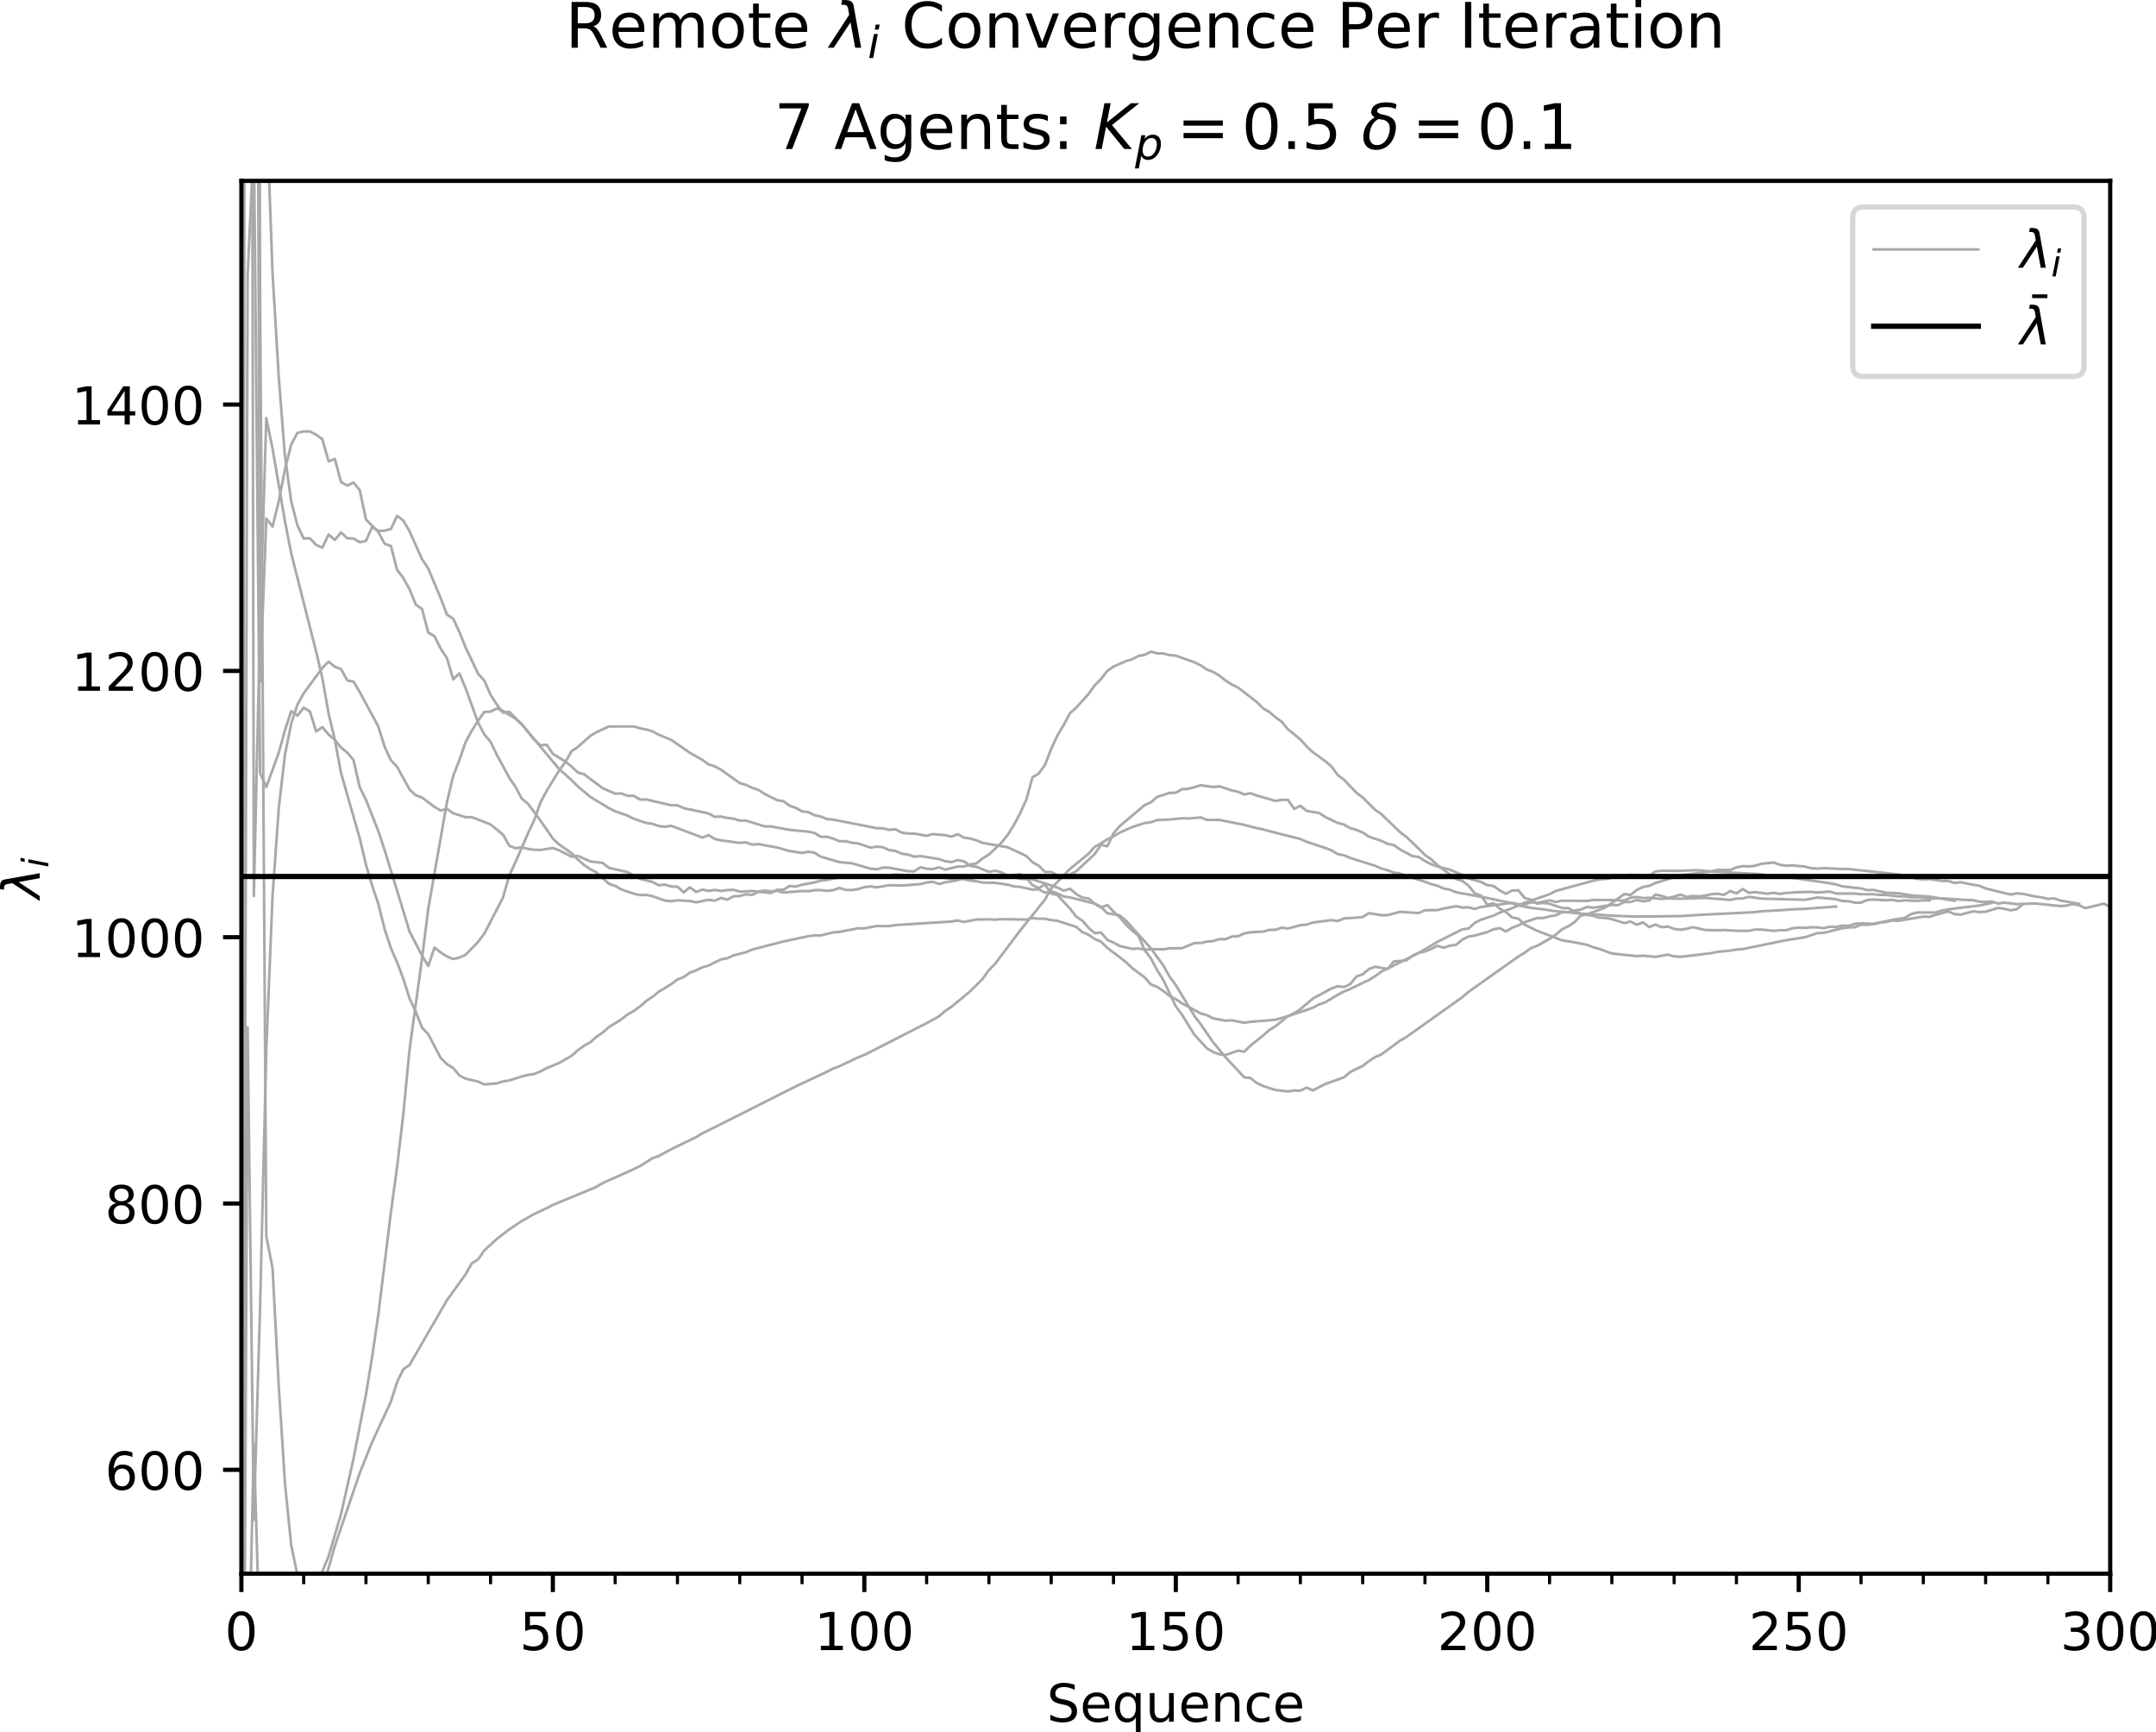 <?xml version="1.0" encoding="utf-8" standalone="no"?>
<!DOCTYPE svg PUBLIC "-//W3C//DTD SVG 1.1//EN"
  "http://www.w3.org/Graphics/SVG/1.1/DTD/svg11.dtd">
<!-- Created with matplotlib (http://matplotlib.org/) -->
<svg height="331pt" version="1.1" viewBox="0 0 412 331" width="412pt" xmlns="http://www.w3.org/2000/svg" xmlns:xlink="http://www.w3.org/1999/xlink">
 <defs>
  <style type="text/css">
*{stroke-linecap:butt;stroke-linejoin:round;}
  </style>
 </defs>
 <g id="figure_1">
  <g id="patch_1">
   <path d="M 0 331.028 
L 412.792 331.028 
L 412.792 0 
L 0 0 
z
" style="fill:#ffffff;"/>
  </g>
  <g id="axes_1">
   <g id="patch_2">
    <path d="M 46.128 300.672 
L 403.248 300.672 
L 403.248 34.56 
L 46.128 34.56 
z
" style="fill:#ffffff;"/>
   </g>
   <g id="matplotlib.axis_1">
    <g id="xtick_1">
     <g id="line2d_1">
      <defs>
       <path d="M 0 0 
L 0 3.5 
" id="m614810154f" style="stroke:#000000;stroke-width:0.8;"/>
      </defs>
      <g>
       <use style="stroke:#000000;stroke-width:0.8;" x="46.128" xlink:href="#m614810154f" y="300.672"/>
      </g>
     </g>
     <g id="text_1">
      <!-- 0 -->
      <defs>
       <path d="M 31.781 66.406 
Q 24.172 66.406 20.328 58.906 
Q 16.5 51.422 16.5 36.375 
Q 16.5 21.391 20.328 13.891 
Q 24.172 6.391 31.781 6.391 
Q 39.453 6.391 43.281 13.891 
Q 47.125 21.391 47.125 36.375 
Q 47.125 51.422 43.281 58.906 
Q 39.453 66.406 31.781 66.406 
z
M 31.781 74.219 
Q 44.047 74.219 50.516 64.516 
Q 56.984 54.828 56.984 36.375 
Q 56.984 17.969 50.516 8.266 
Q 44.047 -1.422 31.781 -1.422 
Q 19.531 -1.422 13.062 8.266 
Q 6.594 17.969 6.594 36.375 
Q 6.594 54.828 13.062 64.516 
Q 19.531 74.219 31.781 74.219 
z
" id="DejaVuSans-30"/>
      </defs>
      <g transform="translate(42.947 315.27)scale(0.1 -0.1)">
       <use xlink:href="#DejaVuSans-30"/>
      </g>
     </g>
    </g>
    <g id="xtick_2">
     <g id="line2d_2">
      <g>
       <use style="stroke:#000000;stroke-width:0.8;" x="105.648" xlink:href="#m614810154f" y="300.672"/>
      </g>
     </g>
     <g id="text_2">
      <!-- 50 -->
      <defs>
       <path d="M 10.797 72.906 
L 49.516 72.906 
L 49.516 64.594 
L 19.828 64.594 
L 19.828 46.734 
Q 21.969 47.469 24.109 47.828 
Q 26.266 48.188 28.422 48.188 
Q 40.625 48.188 47.75 41.5 
Q 54.891 34.812 54.891 23.391 
Q 54.891 11.625 47.562 5.094 
Q 40.234 -1.422 26.906 -1.422 
Q 22.312 -1.422 17.547 -0.641 
Q 12.797 0.141 7.719 1.703 
L 7.719 11.625 
Q 12.109 9.234 16.797 8.062 
Q 21.484 6.891 26.703 6.891 
Q 35.156 6.891 40.078 11.328 
Q 45.016 15.766 45.016 23.391 
Q 45.016 31 40.078 35.438 
Q 35.156 39.891 26.703 39.891 
Q 22.75 39.891 18.812 39.016 
Q 14.891 38.141 10.797 36.281 
z
" id="DejaVuSans-35"/>
      </defs>
      <g transform="translate(99.286 315.27)scale(0.1 -0.1)">
       <use xlink:href="#DejaVuSans-35"/>
       <use x="63.623" xlink:href="#DejaVuSans-30"/>
      </g>
     </g>
    </g>
    <g id="xtick_3">
     <g id="line2d_3">
      <g>
       <use style="stroke:#000000;stroke-width:0.8;" x="165.168" xlink:href="#m614810154f" y="300.672"/>
      </g>
     </g>
     <g id="text_3">
      <!-- 100 -->
      <defs>
       <path d="M 12.406 8.297 
L 28.516 8.297 
L 28.516 63.922 
L 10.984 60.406 
L 10.984 69.391 
L 28.422 72.906 
L 38.281 72.906 
L 38.281 8.297 
L 54.391 8.297 
L 54.391 0 
L 12.406 0 
z
" id="DejaVuSans-31"/>
      </defs>
      <g transform="translate(155.624 315.27)scale(0.1 -0.1)">
       <use xlink:href="#DejaVuSans-31"/>
       <use x="63.623" xlink:href="#DejaVuSans-30"/>
       <use x="127.246" xlink:href="#DejaVuSans-30"/>
      </g>
     </g>
    </g>
    <g id="xtick_4">
     <g id="line2d_4">
      <g>
       <use style="stroke:#000000;stroke-width:0.8;" x="224.688" xlink:href="#m614810154f" y="300.672"/>
      </g>
     </g>
     <g id="text_4">
      <!-- 150 -->
      <g transform="translate(215.144 315.27)scale(0.1 -0.1)">
       <use xlink:href="#DejaVuSans-31"/>
       <use x="63.623" xlink:href="#DejaVuSans-35"/>
       <use x="127.246" xlink:href="#DejaVuSans-30"/>
      </g>
     </g>
    </g>
    <g id="xtick_5">
     <g id="line2d_5">
      <g>
       <use style="stroke:#000000;stroke-width:0.8;" x="284.208" xlink:href="#m614810154f" y="300.672"/>
      </g>
     </g>
     <g id="text_5">
      <!-- 200 -->
      <defs>
       <path d="M 19.188 8.297 
L 53.609 8.297 
L 53.609 0 
L 7.328 0 
L 7.328 8.297 
Q 12.938 14.109 22.625 23.891 
Q 32.328 33.688 34.812 36.531 
Q 39.547 41.844 41.422 45.531 
Q 43.312 49.219 43.312 52.781 
Q 43.312 58.594 39.234 62.25 
Q 35.156 65.922 28.609 65.922 
Q 23.969 65.922 18.812 64.312 
Q 13.672 62.703 7.812 59.422 
L 7.812 69.391 
Q 13.766 71.781 18.938 73 
Q 24.125 74.219 28.422 74.219 
Q 39.75 74.219 46.484 68.547 
Q 53.219 62.891 53.219 53.422 
Q 53.219 48.922 51.531 44.891 
Q 49.859 40.875 45.406 35.406 
Q 44.188 33.984 37.641 27.219 
Q 31.109 20.453 19.188 8.297 
z
" id="DejaVuSans-32"/>
      </defs>
      <g transform="translate(274.664 315.27)scale(0.1 -0.1)">
       <use xlink:href="#DejaVuSans-32"/>
       <use x="63.623" xlink:href="#DejaVuSans-30"/>
       <use x="127.246" xlink:href="#DejaVuSans-30"/>
      </g>
     </g>
    </g>
    <g id="xtick_6">
     <g id="line2d_6">
      <g>
       <use style="stroke:#000000;stroke-width:0.8;" x="343.728" xlink:href="#m614810154f" y="300.672"/>
      </g>
     </g>
     <g id="text_6">
      <!-- 250 -->
      <g transform="translate(334.184 315.27)scale(0.1 -0.1)">
       <use xlink:href="#DejaVuSans-32"/>
       <use x="63.623" xlink:href="#DejaVuSans-35"/>
       <use x="127.246" xlink:href="#DejaVuSans-30"/>
      </g>
     </g>
    </g>
    <g id="xtick_7">
     <g id="line2d_7">
      <g>
       <use style="stroke:#000000;stroke-width:0.8;" x="403.248" xlink:href="#m614810154f" y="300.672"/>
      </g>
     </g>
     <g id="text_7">
      <!-- 300 -->
      <defs>
       <path d="M 40.578 39.312 
Q 47.656 37.797 51.625 33 
Q 55.609 28.219 55.609 21.188 
Q 55.609 10.406 48.188 4.484 
Q 40.766 -1.422 27.094 -1.422 
Q 22.516 -1.422 17.656 -0.516 
Q 12.797 0.391 7.625 2.203 
L 7.625 11.719 
Q 11.719 9.328 16.594 8.109 
Q 21.484 6.891 26.812 6.891 
Q 36.078 6.891 40.938 10.547 
Q 45.797 14.203 45.797 21.188 
Q 45.797 27.641 41.281 31.266 
Q 36.766 34.906 28.719 34.906 
L 20.219 34.906 
L 20.219 43.016 
L 29.109 43.016 
Q 36.375 43.016 40.234 45.922 
Q 44.094 48.828 44.094 54.297 
Q 44.094 59.906 40.109 62.906 
Q 36.141 65.922 28.719 65.922 
Q 24.656 65.922 20.016 65.031 
Q 15.375 64.156 9.812 62.312 
L 9.812 71.094 
Q 15.438 72.656 20.344 73.438 
Q 25.25 74.219 29.594 74.219 
Q 40.828 74.219 47.359 69.109 
Q 53.906 64.016 53.906 55.328 
Q 53.906 49.266 50.438 45.094 
Q 46.969 40.922 40.578 39.312 
z
" id="DejaVuSans-33"/>
      </defs>
      <g transform="translate(393.704 315.27)scale(0.1 -0.1)">
       <use xlink:href="#DejaVuSans-33"/>
       <use x="63.623" xlink:href="#DejaVuSans-30"/>
       <use x="127.246" xlink:href="#DejaVuSans-30"/>
      </g>
     </g>
    </g>
    <g id="xtick_8">
     <g id="line2d_8">
      <defs>
       <path d="M 0 0 
L 0 2 
" id="m8bf95ca625" style="stroke:#000000;stroke-width:0.6;"/>
      </defs>
      <g>
       <use style="stroke:#000000;stroke-width:0.6;" x="46.128" xlink:href="#m8bf95ca625" y="300.672"/>
      </g>
     </g>
    </g>
    <g id="xtick_9">
     <g id="line2d_9">
      <g>
       <use style="stroke:#000000;stroke-width:0.6;" x="58.032" xlink:href="#m8bf95ca625" y="300.672"/>
      </g>
     </g>
    </g>
    <g id="xtick_10">
     <g id="line2d_10">
      <g>
       <use style="stroke:#000000;stroke-width:0.6;" x="69.936" xlink:href="#m8bf95ca625" y="300.672"/>
      </g>
     </g>
    </g>
    <g id="xtick_11">
     <g id="line2d_11">
      <g>
       <use style="stroke:#000000;stroke-width:0.6;" x="81.84" xlink:href="#m8bf95ca625" y="300.672"/>
      </g>
     </g>
    </g>
    <g id="xtick_12">
     <g id="line2d_12">
      <g>
       <use style="stroke:#000000;stroke-width:0.6;" x="93.744" xlink:href="#m8bf95ca625" y="300.672"/>
      </g>
     </g>
    </g>
    <g id="xtick_13">
     <g id="line2d_13">
      <g>
       <use style="stroke:#000000;stroke-width:0.6;" x="105.648" xlink:href="#m8bf95ca625" y="300.672"/>
      </g>
     </g>
    </g>
    <g id="xtick_14">
     <g id="line2d_14">
      <g>
       <use style="stroke:#000000;stroke-width:0.6;" x="117.552" xlink:href="#m8bf95ca625" y="300.672"/>
      </g>
     </g>
    </g>
    <g id="xtick_15">
     <g id="line2d_15">
      <g>
       <use style="stroke:#000000;stroke-width:0.6;" x="129.456" xlink:href="#m8bf95ca625" y="300.672"/>
      </g>
     </g>
    </g>
    <g id="xtick_16">
     <g id="line2d_16">
      <g>
       <use style="stroke:#000000;stroke-width:0.6;" x="141.36" xlink:href="#m8bf95ca625" y="300.672"/>
      </g>
     </g>
    </g>
    <g id="xtick_17">
     <g id="line2d_17">
      <g>
       <use style="stroke:#000000;stroke-width:0.6;" x="153.264" xlink:href="#m8bf95ca625" y="300.672"/>
      </g>
     </g>
    </g>
    <g id="xtick_18">
     <g id="line2d_18">
      <g>
       <use style="stroke:#000000;stroke-width:0.6;" x="165.168" xlink:href="#m8bf95ca625" y="300.672"/>
      </g>
     </g>
    </g>
    <g id="xtick_19">
     <g id="line2d_19">
      <g>
       <use style="stroke:#000000;stroke-width:0.6;" x="177.072" xlink:href="#m8bf95ca625" y="300.672"/>
      </g>
     </g>
    </g>
    <g id="xtick_20">
     <g id="line2d_20">
      <g>
       <use style="stroke:#000000;stroke-width:0.6;" x="188.976" xlink:href="#m8bf95ca625" y="300.672"/>
      </g>
     </g>
    </g>
    <g id="xtick_21">
     <g id="line2d_21">
      <g>
       <use style="stroke:#000000;stroke-width:0.6;" x="200.88" xlink:href="#m8bf95ca625" y="300.672"/>
      </g>
     </g>
    </g>
    <g id="xtick_22">
     <g id="line2d_22">
      <g>
       <use style="stroke:#000000;stroke-width:0.6;" x="212.784" xlink:href="#m8bf95ca625" y="300.672"/>
      </g>
     </g>
    </g>
    <g id="xtick_23">
     <g id="line2d_23">
      <g>
       <use style="stroke:#000000;stroke-width:0.6;" x="224.688" xlink:href="#m8bf95ca625" y="300.672"/>
      </g>
     </g>
    </g>
    <g id="xtick_24">
     <g id="line2d_24">
      <g>
       <use style="stroke:#000000;stroke-width:0.6;" x="236.592" xlink:href="#m8bf95ca625" y="300.672"/>
      </g>
     </g>
    </g>
    <g id="xtick_25">
     <g id="line2d_25">
      <g>
       <use style="stroke:#000000;stroke-width:0.6;" x="248.496" xlink:href="#m8bf95ca625" y="300.672"/>
      </g>
     </g>
    </g>
    <g id="xtick_26">
     <g id="line2d_26">
      <g>
       <use style="stroke:#000000;stroke-width:0.6;" x="260.4" xlink:href="#m8bf95ca625" y="300.672"/>
      </g>
     </g>
    </g>
    <g id="xtick_27">
     <g id="line2d_27">
      <g>
       <use style="stroke:#000000;stroke-width:0.6;" x="272.304" xlink:href="#m8bf95ca625" y="300.672"/>
      </g>
     </g>
    </g>
    <g id="xtick_28">
     <g id="line2d_28">
      <g>
       <use style="stroke:#000000;stroke-width:0.6;" x="284.208" xlink:href="#m8bf95ca625" y="300.672"/>
      </g>
     </g>
    </g>
    <g id="xtick_29">
     <g id="line2d_29">
      <g>
       <use style="stroke:#000000;stroke-width:0.6;" x="296.112" xlink:href="#m8bf95ca625" y="300.672"/>
      </g>
     </g>
    </g>
    <g id="xtick_30">
     <g id="line2d_30">
      <g>
       <use style="stroke:#000000;stroke-width:0.6;" x="308.016" xlink:href="#m8bf95ca625" y="300.672"/>
      </g>
     </g>
    </g>
    <g id="xtick_31">
     <g id="line2d_31">
      <g>
       <use style="stroke:#000000;stroke-width:0.6;" x="319.92" xlink:href="#m8bf95ca625" y="300.672"/>
      </g>
     </g>
    </g>
    <g id="xtick_32">
     <g id="line2d_32">
      <g>
       <use style="stroke:#000000;stroke-width:0.6;" x="331.824" xlink:href="#m8bf95ca625" y="300.672"/>
      </g>
     </g>
    </g>
    <g id="xtick_33">
     <g id="line2d_33">
      <g>
       <use style="stroke:#000000;stroke-width:0.6;" x="343.728" xlink:href="#m8bf95ca625" y="300.672"/>
      </g>
     </g>
    </g>
    <g id="xtick_34">
     <g id="line2d_34">
      <g>
       <use style="stroke:#000000;stroke-width:0.6;" x="355.632" xlink:href="#m8bf95ca625" y="300.672"/>
      </g>
     </g>
    </g>
    <g id="xtick_35">
     <g id="line2d_35">
      <g>
       <use style="stroke:#000000;stroke-width:0.6;" x="367.536" xlink:href="#m8bf95ca625" y="300.672"/>
      </g>
     </g>
    </g>
    <g id="xtick_36">
     <g id="line2d_36">
      <g>
       <use style="stroke:#000000;stroke-width:0.6;" x="379.44" xlink:href="#m8bf95ca625" y="300.672"/>
      </g>
     </g>
    </g>
    <g id="xtick_37">
     <g id="line2d_37">
      <g>
       <use style="stroke:#000000;stroke-width:0.6;" x="391.344" xlink:href="#m8bf95ca625" y="300.672"/>
      </g>
     </g>
    </g>
    <g id="xtick_38">
     <g id="line2d_38">
      <g>
       <use style="stroke:#000000;stroke-width:0.6;" x="403.248" xlink:href="#m8bf95ca625" y="300.672"/>
      </g>
     </g>
    </g>
    <g id="text_8">
     <!-- Sequence -->
     <defs>
      <path d="M 53.516 70.516 
L 53.516 60.891 
Q 47.906 63.578 42.922 64.891 
Q 37.938 66.219 33.297 66.219 
Q 25.25 66.219 20.875 63.094 
Q 16.5 59.969 16.5 54.203 
Q 16.5 49.359 19.406 46.891 
Q 22.312 44.438 30.422 42.922 
L 36.375 41.703 
Q 47.406 39.594 52.656 34.297 
Q 57.906 29 57.906 20.125 
Q 57.906 9.516 50.797 4.047 
Q 43.703 -1.422 29.984 -1.422 
Q 24.812 -1.422 18.969 -0.25 
Q 13.141 0.922 6.891 3.219 
L 6.891 13.375 
Q 12.891 10.016 18.656 8.297 
Q 24.422 6.594 29.984 6.594 
Q 38.422 6.594 43.016 9.906 
Q 47.609 13.234 47.609 19.391 
Q 47.609 24.75 44.312 27.781 
Q 41.016 30.812 33.5 32.328 
L 27.484 33.5 
Q 16.453 35.688 11.516 40.375 
Q 6.594 45.062 6.594 53.422 
Q 6.594 63.094 13.406 68.656 
Q 20.219 74.219 32.172 74.219 
Q 37.312 74.219 42.625 73.281 
Q 47.953 72.359 53.516 70.516 
z
" id="DejaVuSans-53"/>
      <path d="M 56.203 29.594 
L 56.203 25.203 
L 14.891 25.203 
Q 15.484 15.922 20.484 11.062 
Q 25.484 6.203 34.422 6.203 
Q 39.594 6.203 44.453 7.469 
Q 49.312 8.734 54.109 11.281 
L 54.109 2.781 
Q 49.266 0.734 44.188 -0.344 
Q 39.109 -1.422 33.891 -1.422 
Q 20.797 -1.422 13.156 6.188 
Q 5.516 13.812 5.516 26.812 
Q 5.516 40.234 12.766 48.109 
Q 20.016 56 32.328 56 
Q 43.359 56 49.781 48.891 
Q 56.203 41.797 56.203 29.594 
z
M 47.219 32.234 
Q 47.125 39.594 43.094 43.984 
Q 39.062 48.391 32.422 48.391 
Q 24.906 48.391 20.391 44.141 
Q 15.875 39.891 15.188 32.172 
z
" id="DejaVuSans-65"/>
      <path d="M 14.797 27.297 
Q 14.797 17.391 18.875 11.75 
Q 22.953 6.109 30.078 6.109 
Q 37.203 6.109 41.297 11.75 
Q 45.406 17.391 45.406 27.297 
Q 45.406 37.203 41.297 42.844 
Q 37.203 48.484 30.078 48.484 
Q 22.953 48.484 18.875 42.844 
Q 14.797 37.203 14.797 27.297 
z
M 45.406 8.203 
Q 42.578 3.328 38.25 0.953 
Q 33.938 -1.422 27.875 -1.422 
Q 17.969 -1.422 11.734 6.484 
Q 5.516 14.406 5.516 27.297 
Q 5.516 40.188 11.734 48.094 
Q 17.969 56 27.875 56 
Q 33.938 56 38.25 53.625 
Q 42.578 51.266 45.406 46.391 
L 45.406 54.688 
L 54.391 54.688 
L 54.391 -20.797 
L 45.406 -20.797 
z
" id="DejaVuSans-71"/>
      <path d="M 8.5 21.578 
L 8.5 54.688 
L 17.484 54.688 
L 17.484 21.922 
Q 17.484 14.156 20.5 10.266 
Q 23.531 6.391 29.594 6.391 
Q 36.859 6.391 41.078 11.031 
Q 45.312 15.672 45.312 23.688 
L 45.312 54.688 
L 54.297 54.688 
L 54.297 0 
L 45.312 0 
L 45.312 8.406 
Q 42.047 3.422 37.719 1 
Q 33.406 -1.422 27.688 -1.422 
Q 18.266 -1.422 13.375 4.438 
Q 8.5 10.297 8.5 21.578 
z
M 31.109 56 
z
" id="DejaVuSans-75"/>
      <path d="M 54.891 33.016 
L 54.891 0 
L 45.906 0 
L 45.906 32.719 
Q 45.906 40.484 42.875 44.328 
Q 39.844 48.188 33.797 48.188 
Q 26.516 48.188 22.312 43.547 
Q 18.109 38.922 18.109 30.906 
L 18.109 0 
L 9.078 0 
L 9.078 54.688 
L 18.109 54.688 
L 18.109 46.188 
Q 21.344 51.125 25.703 53.562 
Q 30.078 56 35.797 56 
Q 45.219 56 50.047 50.172 
Q 54.891 44.344 54.891 33.016 
z
" id="DejaVuSans-6e"/>
      <path d="M 48.781 52.594 
L 48.781 44.188 
Q 44.969 46.297 41.141 47.344 
Q 37.312 48.391 33.406 48.391 
Q 24.656 48.391 19.812 42.844 
Q 14.984 37.312 14.984 27.297 
Q 14.984 17.281 19.812 11.734 
Q 24.656 6.203 33.406 6.203 
Q 37.312 6.203 41.141 7.25 
Q 44.969 8.297 48.781 10.406 
L 48.781 2.094 
Q 45.016 0.344 40.984 -0.531 
Q 36.969 -1.422 32.422 -1.422 
Q 20.062 -1.422 12.781 6.344 
Q 5.516 14.109 5.516 27.297 
Q 5.516 40.672 12.859 48.328 
Q 20.219 56 33.016 56 
Q 37.156 56 41.109 55.141 
Q 45.062 54.297 48.781 52.594 
z
" id="DejaVuSans-63"/>
     </defs>
     <g transform="translate(200.023 328.949)scale(0.1 -0.1)">
      <use xlink:href="#DejaVuSans-53"/>
      <use x="63.477" xlink:href="#DejaVuSans-65"/>
      <use x="125" xlink:href="#DejaVuSans-71"/>
      <use x="188.477" xlink:href="#DejaVuSans-75"/>
      <use x="251.855" xlink:href="#DejaVuSans-65"/>
      <use x="313.379" xlink:href="#DejaVuSans-6e"/>
      <use x="376.758" xlink:href="#DejaVuSans-63"/>
      <use x="431.738" xlink:href="#DejaVuSans-65"/>
     </g>
    </g>
   </g>
   <g id="matplotlib.axis_2">
    <g id="ytick_1">
     <g id="line2d_39">
      <defs>
       <path d="M 0 0 
L -3.5 0 
" id="m833830ca87" style="stroke:#000000;stroke-width:0.8;"/>
      </defs>
      <g>
       <use style="stroke:#000000;stroke-width:0.8;" x="46.128" xlink:href="#m833830ca87" y="280.828"/>
      </g>
     </g>
     <g id="text_9">
      <!-- 600 -->
      <defs>
       <path d="M 33.016 40.375 
Q 26.375 40.375 22.484 35.828 
Q 18.609 31.297 18.609 23.391 
Q 18.609 15.531 22.484 10.953 
Q 26.375 6.391 33.016 6.391 
Q 39.656 6.391 43.531 10.953 
Q 47.406 15.531 47.406 23.391 
Q 47.406 31.297 43.531 35.828 
Q 39.656 40.375 33.016 40.375 
z
M 52.594 71.297 
L 52.594 62.312 
Q 48.875 64.062 45.094 64.984 
Q 41.312 65.922 37.594 65.922 
Q 27.828 65.922 22.672 59.328 
Q 17.531 52.734 16.797 39.406 
Q 19.672 43.656 24.016 45.922 
Q 28.375 48.188 33.594 48.188 
Q 44.578 48.188 50.953 41.516 
Q 57.328 34.859 57.328 23.391 
Q 57.328 12.156 50.688 5.359 
Q 44.047 -1.422 33.016 -1.422 
Q 20.359 -1.422 13.672 8.266 
Q 6.984 17.969 6.984 36.375 
Q 6.984 53.656 15.188 63.938 
Q 23.391 74.219 37.203 74.219 
Q 40.922 74.219 44.703 73.484 
Q 48.484 72.75 52.594 71.297 
z
" id="DejaVuSans-36"/>
      </defs>
      <g transform="translate(20.041 284.627)scale(0.1 -0.1)">
       <use xlink:href="#DejaVuSans-36"/>
       <use x="63.623" xlink:href="#DejaVuSans-30"/>
       <use x="127.246" xlink:href="#DejaVuSans-30"/>
      </g>
     </g>
    </g>
    <g id="ytick_2">
     <g id="line2d_40">
      <g>
       <use style="stroke:#000000;stroke-width:0.8;" x="46.128" xlink:href="#m833830ca87" y="229.946"/>
      </g>
     </g>
     <g id="text_10">
      <!-- 800 -->
      <defs>
       <path d="M 31.781 34.625 
Q 24.75 34.625 20.719 30.859 
Q 16.703 27.094 16.703 20.516 
Q 16.703 13.922 20.719 10.156 
Q 24.75 6.391 31.781 6.391 
Q 38.812 6.391 42.859 10.172 
Q 46.922 13.969 46.922 20.516 
Q 46.922 27.094 42.891 30.859 
Q 38.875 34.625 31.781 34.625 
z
M 21.922 38.812 
Q 15.578 40.375 12.031 44.719 
Q 8.5 49.078 8.5 55.328 
Q 8.5 64.062 14.719 69.141 
Q 20.953 74.219 31.781 74.219 
Q 42.672 74.219 48.875 69.141 
Q 55.078 64.062 55.078 55.328 
Q 55.078 49.078 51.531 44.719 
Q 48 40.375 41.703 38.812 
Q 48.828 37.156 52.797 32.312 
Q 56.781 27.484 56.781 20.516 
Q 56.781 9.906 50.312 4.234 
Q 43.844 -1.422 31.781 -1.422 
Q 19.734 -1.422 13.25 4.234 
Q 6.781 9.906 6.781 20.516 
Q 6.781 27.484 10.781 32.312 
Q 14.797 37.156 21.922 38.812 
z
M 18.312 54.391 
Q 18.312 48.734 21.844 45.562 
Q 25.391 42.391 31.781 42.391 
Q 38.141 42.391 41.719 45.562 
Q 45.312 48.734 45.312 54.391 
Q 45.312 60.062 41.719 63.234 
Q 38.141 66.406 31.781 66.406 
Q 25.391 66.406 21.844 63.234 
Q 18.312 60.062 18.312 54.391 
z
" id="DejaVuSans-38"/>
      </defs>
      <g transform="translate(20.041 233.745)scale(0.1 -0.1)">
       <use xlink:href="#DejaVuSans-38"/>
       <use x="63.623" xlink:href="#DejaVuSans-30"/>
       <use x="127.246" xlink:href="#DejaVuSans-30"/>
      </g>
     </g>
    </g>
    <g id="ytick_3">
     <g id="line2d_41">
      <g>
       <use style="stroke:#000000;stroke-width:0.8;" x="46.128" xlink:href="#m833830ca87" y="179.064"/>
      </g>
     </g>
     <g id="text_11">
      <!-- 1000 -->
      <g transform="translate(13.678 182.864)scale(0.1 -0.1)">
       <use xlink:href="#DejaVuSans-31"/>
       <use x="63.623" xlink:href="#DejaVuSans-30"/>
       <use x="127.246" xlink:href="#DejaVuSans-30"/>
       <use x="190.869" xlink:href="#DejaVuSans-30"/>
      </g>
     </g>
    </g>
    <g id="ytick_4">
     <g id="line2d_42">
      <g>
       <use style="stroke:#000000;stroke-width:0.8;" x="46.128" xlink:href="#m833830ca87" y="128.183"/>
      </g>
     </g>
     <g id="text_12">
      <!-- 1200 -->
      <g transform="translate(13.678 131.982)scale(0.1 -0.1)">
       <use xlink:href="#DejaVuSans-31"/>
       <use x="63.623" xlink:href="#DejaVuSans-32"/>
       <use x="127.246" xlink:href="#DejaVuSans-30"/>
       <use x="190.869" xlink:href="#DejaVuSans-30"/>
      </g>
     </g>
    </g>
    <g id="ytick_5">
     <g id="line2d_43">
      <g>
       <use style="stroke:#000000;stroke-width:0.8;" x="46.128" xlink:href="#m833830ca87" y="77.301"/>
      </g>
     </g>
     <g id="text_13">
      <!-- 1400 -->
      <defs>
       <path d="M 37.797 64.312 
L 12.891 25.391 
L 37.797 25.391 
z
M 35.203 72.906 
L 47.609 72.906 
L 47.609 25.391 
L 58.016 25.391 
L 58.016 17.188 
L 47.609 17.188 
L 47.609 0 
L 37.797 0 
L 37.797 17.188 
L 4.891 17.188 
L 4.891 26.703 
z
" id="DejaVuSans-34"/>
      </defs>
      <g transform="translate(13.678 81.1)scale(0.1 -0.1)">
       <use xlink:href="#DejaVuSans-31"/>
       <use x="63.623" xlink:href="#DejaVuSans-34"/>
       <use x="127.246" xlink:href="#DejaVuSans-30"/>
       <use x="190.869" xlink:href="#DejaVuSans-30"/>
      </g>
     </g>
    </g>
    <g id="text_14">
     <!-- $\lambda_i$ -->
     <defs>
      <path d="M 36.719 67.438 
L 48.828 0 
L 39.312 0 
L 31.844 40.438 
L 5.125 0 
L -4.391 0 
L 29.734 52.438 
L 28.031 62.109 
Q 26.953 68.266 21.734 68.266 
L 17.047 68.266 
L 18.5 75.984 
L 24.219 75.875 
Q 35.203 75.734 36.719 67.438 
z
" id="DejaVuSans-Oblique-3bb"/>
      <path d="M 18.312 75.984 
L 27.297 75.984 
L 25.094 64.594 
L 16.109 64.594 
z
M 14.203 54.688 
L 23.188 54.688 
L 12.5 0 
L 3.516 0 
z
" id="DejaVuSans-Oblique-69"/>
     </defs>
     <g transform="translate(7.598 171.716)rotate(-90)scale(0.1 -0.1)">
      <use transform="translate(0 0.016)" xlink:href="#DejaVuSans-Oblique-3bb"/>
      <use transform="translate(59.18 -16.391)scale(0.7)" xlink:href="#DejaVuSans-Oblique-69"/>
     </g>
    </g>
   </g>
   <g id="line2d_44">
    <path clip-path="url(#pf62f800a37)" d="M 46.23 332.028 
L 46.563 -1 
M 49.566 -1 
L 49.699 55.395 
L 50.89 236.18 
L 52.08 242.277 
L 53.271 264.875 
L 54.461 283.44 
L 55.651 295.252 
L 56.842 300.945 
L 58.032 303.135 
L 59.223 304.54 
L 61.603 300.241 
L 62.794 297.338 
L 65.175 289.267 
L 67.555 278.702 
L 69.936 266.418 
L 71.127 259.144 
L 72.317 251.013 
L 74.698 231.632 
L 75.888 222.928 
L 77.079 212.772 
L 78.269 200.473 
L 80.65 183.119 
L 81.84 173.614 
L 85.411 153.291 
L 86.602 148.254 
L 87.792 145.189 
L 88.983 141.774 
L 90.173 139.58 
L 91.363 137.685 
L 92.554 136.03 
L 93.744 135.96 
L 94.935 135.373 
L 96.125 135.842 
L 98.506 137.314 
L 99.696 138.368 
L 106.839 146.925 
L 109.219 149.045 
L 110.41 150.243 
L 112.791 152.246 
L 116.362 154.418 
L 117.552 155.002 
L 119.933 155.837 
L 121.123 156.439 
L 123.504 157.245 
L 124.695 157.406 
L 125.885 157.827 
L 127.075 157.956 
L 128.266 157.778 
L 134.218 160.028 
L 135.408 159.568 
L 136.599 160.295 
L 137.789 160.559 
L 141.36 161.041 
L 142.551 160.947 
L 143.741 161.375 
L 144.931 161.267 
L 148.503 161.936 
L 150.883 162.598 
L 153.264 162.962 
L 154.455 162.74 
L 155.645 162.923 
L 156.835 163.673 
L 160.407 164.716 
L 162.787 164.942 
L 166.359 165.973 
L 167.549 166.1 
L 168.739 165.764 
L 169.93 165.787 
L 173.501 166.465 
L 174.691 166.488 
L 175.882 165.705 
L 177.072 165.966 
L 178.263 166.066 
L 179.453 165.708 
L 180.643 166.156 
L 183.024 165.564 
L 184.215 165.549 
L 185.405 165.179 
L 186.595 164.962 
L 187.786 164.007 
L 188.976 163.278 
L 191.357 161.029 
L 192.547 159.537 
L 193.738 157.648 
L 194.928 155.416 
L 196.119 152.8 
L 197.309 148.514 
L 198.499 147.787 
L 199.69 146.159 
L 200.88 143.093 
L 202.071 140.495 
L 203.261 138.538 
L 204.451 136.295 
L 205.642 135.229 
L 208.023 132.577 
L 209.213 130.922 
L 210.403 129.736 
L 211.594 128.186 
L 212.784 127.368 
L 215.165 126.312 
L 216.355 125.956 
L 217.546 125.328 
L 218.736 125.121 
L 219.927 124.503 
L 221.117 124.833 
L 222.307 124.849 
L 223.498 125.158 
L 224.688 125.262 
L 228.259 126.544 
L 229.45 127.118 
L 230.64 127.927 
L 231.831 128.373 
L 233.021 129.102 
L 234.211 130.028 
L 235.402 130.783 
L 236.592 131.369 
L 240.163 134.127 
L 241.354 135.327 
L 242.544 136.016 
L 243.735 137.035 
L 244.925 137.896 
L 246.115 139.334 
L 248.496 141.276 
L 249.687 142.593 
L 250.877 143.712 
L 253.258 145.428 
L 254.448 146.455 
L 255.639 148.086 
L 256.829 148.975 
L 259.21 151.473 
L 260.4 152.356 
L 262.781 154.723 
L 263.971 155.551 
L 267.543 158.988 
L 268.733 159.885 
L 271.114 162.146 
L 272.304 163.36 
L 273.495 164.167 
L 274.685 165.296 
L 277.066 167.072 
L 278.256 167.948 
L 279.447 168.304 
L 280.637 169.23 
L 281.827 170.702 
L 283.018 171.114 
L 284.208 172.853 
L 285.399 172.57 
L 286.589 173.594 
L 287.779 174.255 
L 288.97 175.291 
L 290.16 175.523 
L 291.351 176.654 
L 293.731 177.842 
L 298.493 179.652 
L 300.874 180.05 
L 303.255 180.511 
L 304.445 180.976 
L 305.635 181.296 
L 308.016 182.175 
L 312.778 182.681 
L 313.968 182.592 
L 316.349 182.819 
L 318.73 182.392 
L 319.92 182.728 
L 321.111 182.812 
L 327.063 182.109 
L 328.253 181.844 
L 330.634 181.63 
L 331.824 181.418 
L 333.015 181.336 
L 341.347 179.622 
L 344.919 179.073 
L 347.299 178.28 
L 348.49 178.227 
L 352.061 177.346 
L 353.251 177.192 
L 354.442 177.175 
L 355.632 176.661 
L 356.823 176.703 
L 358.013 176.564 
L 361.584 175.755 
L 363.965 175.388 
L 365.155 174.672 
L 366.346 174.345 
L 369.917 174.345 
L 371.107 173.956 
L 373.488 173.584 
L 378.25 173.006 
L 380.631 172.504 
L 380.631 172.504 
" style="fill:none;stroke:#a9a9a9;stroke-linecap:square;stroke-width:0.5;"/>
   </g>
   <g id="line2d_45">
    <path clip-path="url(#pf62f800a37)" d="M 47.283 332.028 
L 47.319 328.89 
L 48.509 275.918 
L 49.699 315.79 
L 50.607 332.028 
M 55.23 332.028 
L 58.032 318.576 
L 61.603 303.774 
L 63.984 295.389 
L 68.746 281.426 
L 71.127 275.489 
L 74.698 267.815 
L 75.888 264.019 
L 77.079 261.605 
L 78.269 260.786 
L 85.411 248.418 
L 88.983 243.453 
L 90.173 241.367 
L 91.363 240.629 
L 92.554 238.897 
L 94.935 236.731 
L 97.315 234.881 
L 99.696 233.304 
L 102.077 231.948 
L 104.458 230.839 
L 105.648 230.216 
L 113.981 226.764 
L 115.171 226.035 
L 121.123 223.375 
L 122.314 222.794 
L 124.695 221.28 
L 125.885 220.867 
L 128.266 219.571 
L 133.027 217.256 
L 134.218 216.54 
L 138.979 214.163 
L 152.074 207.561 
L 158.026 204.771 
L 159.216 204.157 
L 160.407 203.72 
L 163.978 202.025 
L 165.168 201.557 
L 174.691 196.696 
L 177.072 195.492 
L 179.453 194.173 
L 180.643 193.134 
L 181.834 192.355 
L 185.405 189.385 
L 187.786 187.01 
L 188.976 185.351 
L 190.167 184.139 
L 194.928 177.805 
L 199.69 171.882 
L 200.88 169.732 
L 204.451 166.03 
L 208.023 163.124 
L 209.213 161.769 
L 210.403 161.15 
L 211.594 160.365 
L 212.784 159.808 
L 213.975 159.081 
L 216.355 158.021 
L 218.736 157.256 
L 219.927 157.096 
L 221.117 156.684 
L 223.498 156.571 
L 225.879 156.342 
L 227.069 156.385 
L 229.45 156.185 
L 230.64 156.652 
L 233.021 156.659 
L 237.783 157.606 
L 240.163 158.23 
L 241.354 158.47 
L 243.735 159.104 
L 248.496 160.301 
L 249.687 160.83 
L 253.258 162.016 
L 254.448 162.469 
L 255.639 163.184 
L 256.829 163.404 
L 258.019 163.921 
L 262.781 165.418 
L 263.971 165.945 
L 265.162 166.27 
L 266.352 166.733 
L 267.543 166.884 
L 268.733 167.381 
L 272.304 168.461 
L 273.495 168.927 
L 274.685 169.237 
L 275.875 169.76 
L 277.066 169.98 
L 278.256 170.476 
L 284.208 171.568 
L 288.97 172.594 
L 290.16 172.983 
L 292.541 173.461 
L 294.922 173.735 
L 297.303 174.102 
L 299.683 174.297 
L 302.064 174.57 
L 305.635 174.764 
L 308.016 174.951 
L 310.397 175.043 
L 312.778 175.126 
L 321.111 175.028 
L 324.682 174.803 
L 335.395 174.27 
L 336.586 174.114 
L 338.967 173.986 
L 342.538 173.741 
L 344.919 173.642 
L 350.871 173.203 
L 350.871 173.203 
" style="fill:none;stroke:#a9a9a9;stroke-linecap:square;stroke-width:0.5;"/>
   </g>
   <g id="line2d_46">
    <path clip-path="url(#pf62f800a37)" d="M 46.238 332.028 
L 46.6 -1 
M 50.254 -1 
L 50.89 19.466 
L 52.08 52.228 
L 53.271 72.117 
L 54.461 87.188 
L 55.651 95.818 
L 56.842 100.385 
L 58.032 102.887 
L 59.223 102.848 
L 60.413 104.115 
L 61.603 104.626 
L 62.794 102.139 
L 63.984 103.155 
L 65.175 101.73 
L 66.365 102.84 
L 67.555 102.896 
L 68.746 103.598 
L 69.936 103.336 
L 71.127 100.642 
L 72.317 101.444 
L 73.507 101.388 
L 74.698 101.07 
L 75.888 98.553 
L 77.079 99.46 
L 78.269 101.52 
L 80.65 106.846 
L 81.84 108.631 
L 84.221 114.307 
L 85.411 117.437 
L 86.602 118.193 
L 87.792 120.756 
L 88.983 123.706 
L 91.363 128.736 
L 92.554 130.037 
L 93.744 132.757 
L 94.935 134.597 
L 96.125 136.171 
L 97.315 135.999 
L 99.696 138.361 
L 102.077 141.298 
L 103.267 142.402 
L 104.458 142.283 
L 105.648 144.008 
L 108.029 145.509 
L 109.219 146.453 
L 110.41 147.579 
L 111.6 147.922 
L 115.171 150.597 
L 117.552 151.639 
L 118.743 151.597 
L 119.933 152.051 
L 121.123 152.054 
L 122.314 152.763 
L 123.504 152.757 
L 128.266 153.852 
L 129.456 153.866 
L 130.647 154.403 
L 134.218 155.159 
L 135.408 155.436 
L 136.599 156.056 
L 137.789 156.017 
L 138.979 156.28 
L 140.17 156.42 
L 141.36 156.788 
L 142.551 156.788 
L 144.931 157.51 
L 146.122 157.905 
L 147.312 157.899 
L 150.883 158.554 
L 154.455 158.899 
L 155.645 159.158 
L 156.835 159.881 
L 158.026 159.881 
L 159.216 160.222 
L 160.407 160.726 
L 161.597 160.726 
L 162.787 161.013 
L 163.978 161.146 
L 166.359 161.945 
L 167.549 161.753 
L 168.739 161.873 
L 169.93 162.427 
L 171.12 162.577 
L 172.311 163.112 
L 173.501 163.26 
L 174.691 163.682 
L 175.882 163.556 
L 179.453 164.142 
L 180.643 164.55 
L 181.834 164.712 
L 183.024 164.317 
L 184.215 164.58 
L 185.405 165.428 
L 186.595 165.62 
L 188.976 166.584 
L 190.167 166.36 
L 191.357 166.666 
L 192.547 167.328 
L 193.738 167.503 
L 194.928 167.91 
L 197.309 168.027 
L 202.071 169.567 
L 203.261 170.182 
L 204.451 169.811 
L 205.642 170.787 
L 206.832 171.51 
L 208.023 171.662 
L 209.213 172.644 
L 210.403 173.407 
L 211.594 172.905 
L 212.784 174.174 
L 213.975 175.259 
L 215.165 176.642 
L 216.355 177.813 
L 217.546 178.769 
L 218.736 181.53 
L 219.927 183.096 
L 221.117 185.357 
L 222.307 187.24 
L 224.688 192.274 
L 225.879 193.889 
L 228.259 197.713 
L 230.64 200.293 
L 231.831 200.997 
L 233.021 201.44 
L 234.211 201.575 
L 236.592 200.732 
L 237.783 200.938 
L 238.973 199.76 
L 241.354 197.865 
L 242.544 196.813 
L 243.735 196.073 
L 246.115 194.151 
L 247.306 193.585 
L 248.496 192.818 
L 250.877 190.788 
L 254.448 188.855 
L 255.639 188.43 
L 256.829 188.587 
L 258.019 188.028 
L 259.21 186.575 
L 260.4 186.15 
L 261.591 185.153 
L 262.781 184.698 
L 265.162 185.14 
L 266.352 183.692 
L 268.733 183.51 
L 269.923 182.574 
L 271.114 182.054 
L 272.304 181.787 
L 273.495 181.311 
L 274.685 180.707 
L 275.875 181.083 
L 277.066 180.682 
L 278.256 180.516 
L 279.447 179.517 
L 280.637 178.933 
L 281.827 178.746 
L 284.208 178.094 
L 285.399 177.544 
L 286.589 177.328 
L 287.779 177.956 
L 288.97 177.251 
L 290.16 176.801 
L 291.351 176.205 
L 293.731 175.399 
L 294.922 175.392 
L 296.112 175.063 
L 297.303 174.883 
L 298.493 174.297 
L 299.683 174.293 
L 300.874 173.967 
L 302.064 173.797 
L 303.255 173.272 
L 304.445 173.427 
L 308.016 172.896 
L 309.207 172.944 
L 310.397 172.346 
L 311.587 172.344 
L 312.778 171.938 
L 313.968 172.223 
L 315.159 172.051 
L 316.349 170.907 
L 317.539 171.168 
L 318.73 171.582 
L 319.92 171.317 
L 321.111 170.918 
L 322.301 171.36 
L 323.491 171.185 
L 324.682 171.252 
L 325.872 171.106 
L 327.063 170.84 
L 328.253 170.762 
L 329.443 170.977 
L 330.634 170.247 
L 331.824 170.701 
L 333.015 169.859 
L 334.205 170.58 
L 335.395 170.458 
L 337.776 170.742 
L 338.967 170.584 
L 340.157 170.784 
L 341.347 170.613 
L 343.728 170.455 
L 346.109 170.404 
L 347.299 170.524 
L 349.68 170.343 
L 350.871 170.723 
L 354.442 170.723 
L 355.632 170.859 
L 358.013 170.852 
L 359.203 170.979 
L 360.394 170.989 
L 362.775 171.275 
L 363.965 171.261 
L 365.155 171.417 
L 367.536 171.449 
L 368.727 171.702 
L 371.107 171.636 
L 373.488 171.802 
L 375.869 171.957 
L 377.059 171.989 
L 378.25 172.284 
L 379.44 172.333 
L 380.631 172.241 
L 381.821 172.632 
L 383.011 172.459 
L 385.392 172.744 
L 388.963 172.619 
L 393.725 173.119 
L 394.915 173.019 
L 396.106 172.757 
L 397.296 172.943 
L 398.487 173.514 
L 402.058 172.653 
L 403.248 173.305 
L 404.439 173.606 
L 404.439 173.606 
" style="fill:none;stroke:#a9a9a9;stroke-linecap:square;stroke-width:0.5;"/>
   </g>
   <g id="line2d_47">
    <path clip-path="url(#pf62f800a37)" d="M 46.637 332.028 
L 47.319 196.283 
L 48.509 290.372 
L 49.699 249.799 
L 50.89 200.572 
L 52.08 171.247 
L 53.271 154.395 
L 54.461 144.147 
L 55.651 138.24 
L 56.842 134.617 
L 58.032 132.469 
L 61.603 127.613 
L 62.794 126.413 
L 63.984 127.397 
L 65.175 127.832 
L 66.365 129.996 
L 67.555 130.236 
L 68.746 132.227 
L 72.317 138.853 
L 73.507 142.696 
L 74.698 145.248 
L 75.888 146.516 
L 78.269 150.842 
L 79.459 151.949 
L 80.65 152.383 
L 83.031 154.174 
L 84.221 154.862 
L 85.411 154.534 
L 86.602 155.386 
L 88.983 156.131 
L 90.173 156.131 
L 92.554 157.045 
L 93.744 157.525 
L 96.125 159.463 
L 97.315 161.574 
L 98.506 162.074 
L 99.696 161.899 
L 100.887 162.192 
L 102.077 162.361 
L 103.267 162.394 
L 105.648 162.023 
L 106.839 162.455 
L 109.219 163.692 
L 110.41 163.521 
L 112.791 164.585 
L 115.171 164.87 
L 116.362 165.816 
L 119.933 166.636 
L 122.314 167.908 
L 124.695 168.508 
L 125.885 169.141 
L 127.075 169.016 
L 128.266 169.385 
L 129.456 169.411 
L 130.647 170.498 
L 131.837 169.523 
L 133.027 170.426 
L 134.218 169.977 
L 135.408 170.209 
L 136.599 170.036 
L 137.789 170.224 
L 138.979 170.053 
L 140.17 170.011 
L 141.36 170.353 
L 143.741 170.236 
L 144.931 170.348 
L 146.122 170.158 
L 147.312 170.305 
L 148.503 170.205 
L 149.693 170.531 
L 153.264 170.231 
L 154.455 170.278 
L 155.645 170.079 
L 156.835 170.067 
L 158.026 170.2 
L 159.216 170.068 
L 160.407 169.649 
L 161.597 170.032 
L 162.787 170.049 
L 163.978 169.876 
L 165.168 169.497 
L 166.359 169.358 
L 167.549 169.543 
L 169.93 169.127 
L 172.311 169.2 
L 175.882 168.915 
L 177.072 168.611 
L 178.263 168.478 
L 179.453 168.91 
L 180.643 168.564 
L 183.024 168.184 
L 184.215 167.664 
L 185.405 167.867 
L 187.786 167.424 
L 191.357 167.252 
L 192.547 167.59 
L 193.738 167.201 
L 194.928 167.005 
L 196.119 167.801 
L 197.309 169.114 
L 198.499 169.672 
L 199.69 169.001 
L 200.88 170.735 
L 202.071 171.017 
L 204.451 173.581 
L 205.642 175.108 
L 206.832 175.907 
L 208.023 177.271 
L 209.213 178.302 
L 210.403 178.164 
L 211.594 179.567 
L 212.784 180.082 
L 213.975 180.738 
L 216.355 181.29 
L 217.546 181.225 
L 218.736 181.416 
L 221.117 181.343 
L 222.307 181.384 
L 223.498 181.182 
L 225.879 181.166 
L 228.259 180.181 
L 229.45 180.167 
L 230.64 179.91 
L 231.831 179.804 
L 233.021 179.429 
L 234.211 179.445 
L 235.402 178.942 
L 236.592 178.872 
L 237.783 178.354 
L 238.973 178.127 
L 241.354 177.996 
L 242.544 177.662 
L 243.735 177.646 
L 244.925 177.242 
L 246.115 177.409 
L 248.496 176.769 
L 249.687 176.66 
L 250.877 176.261 
L 254.448 175.8 
L 255.639 175.975 
L 256.829 175.468 
L 259.21 175.33 
L 260.4 175.206 
L 261.591 174.472 
L 263.971 174.863 
L 265.162 174.849 
L 267.543 174.212 
L 271.114 174.454 
L 272.304 173.919 
L 274.685 173.884 
L 275.875 173.576 
L 278.256 173.132 
L 279.447 173.401 
L 280.637 173.347 
L 281.827 173.671 
L 283.018 173.28 
L 288.97 172.495 
L 290.16 172.77 
L 291.351 172.839 
L 292.541 172.386 
L 293.731 172.523 
L 296.112 172.016 
L 297.303 172.324 
L 298.493 172.087 
L 303.255 172.138 
L 304.445 171.949 
L 308.016 171.961 
L 310.397 172.078 
L 311.587 171.506 
L 312.778 171.376 
L 313.968 171.582 
L 315.159 171.536 
L 317.539 171.739 
L 318.73 171.659 
L 321.111 171.715 
L 325.872 171.557 
L 330.634 171.935 
L 331.824 171.692 
L 333.015 171.659 
L 334.205 171.35 
L 336.586 171.69 
L 344.919 171.912 
L 347.299 171.486 
L 349.68 171.679 
L 350.871 171.826 
L 352.061 172.144 
L 353.251 172.194 
L 354.442 172.462 
L 355.632 172.462 
L 356.823 171.945 
L 358.013 171.872 
L 360.394 172.011 
L 361.584 171.928 
L 362.775 172.148 
L 363.965 172.018 
L 366.346 172.12 
L 367.536 172.008 
L 368.727 172.048 
L 368.727 172.048 
" style="fill:none;stroke:#a9a9a9;stroke-linecap:square;stroke-width:0.5;"/>
   </g>
   <g id="line2d_48">
    <path clip-path="url(#pf62f800a37)" d="M 46.445 332.028 
L 47.319 52.792 
L 48.509 26.559 
L 49.699 147.695 
L 50.89 150.378 
L 53.271 143.801 
L 54.461 139.497 
L 55.651 135.864 
L 56.842 136.732 
L 58.032 135.215 
L 59.223 135.933 
L 60.413 139.756 
L 61.603 138.922 
L 62.794 140.345 
L 63.984 141.352 
L 65.175 142.843 
L 66.365 143.783 
L 67.555 145.211 
L 68.746 150.419 
L 69.936 152.824 
L 72.317 158.852 
L 73.507 162.427 
L 77.079 174.088 
L 78.269 178.001 
L 80.65 182.564 
L 81.84 184.561 
L 83.031 181.041 
L 84.221 181.982 
L 85.411 182.746 
L 86.602 183.235 
L 87.792 182.957 
L 88.983 182.419 
L 91.363 179.964 
L 92.554 178.372 
L 94.935 173.783 
L 96.125 171.456 
L 97.315 167.28 
L 98.506 164.715 
L 100.887 159.243 
L 102.077 156.698 
L 103.267 153.362 
L 104.458 151.095 
L 106.839 147.252 
L 108.029 145.61 
L 109.219 143.509 
L 110.41 142.737 
L 112.791 140.608 
L 113.981 139.896 
L 116.362 138.8 
L 121.123 138.799 
L 122.314 139.148 
L 123.504 139.378 
L 124.695 139.732 
L 125.885 140.38 
L 128.266 141.364 
L 131.837 143.84 
L 134.218 145.182 
L 135.408 146.042 
L 136.599 146.433 
L 137.789 147.067 
L 141.36 149.617 
L 142.551 149.959 
L 143.741 150.531 
L 144.931 150.924 
L 146.122 151.692 
L 148.503 152.891 
L 149.693 153.064 
L 150.883 153.941 
L 152.074 154.35 
L 153.264 155.02 
L 154.455 155.164 
L 155.645 155.762 
L 156.835 156.009 
L 158.026 156.492 
L 159.216 156.6 
L 167.549 158.234 
L 168.739 158.268 
L 169.93 158.552 
L 171.12 158.441 
L 172.311 159.084 
L 173.501 159.248 
L 174.691 159.266 
L 177.072 159.692 
L 178.263 159.361 
L 180.643 159.57 
L 181.834 159.858 
L 183.024 159.373 
L 184.215 160.04 
L 185.405 160.216 
L 186.595 160.548 
L 187.786 161.05 
L 192.547 161.876 
L 194.928 162.982 
L 196.119 163.561 
L 197.309 164.73 
L 198.499 165.402 
L 199.69 166.593 
L 200.88 166.603 
L 202.071 167.223 
L 203.261 167.671 
L 205.642 166.492 
L 209.213 163.158 
L 210.403 161.396 
L 211.594 161.693 
L 212.784 159.224 
L 213.975 157.836 
L 218.736 153.827 
L 219.927 153.295 
L 221.117 152.274 
L 223.498 151.482 
L 224.688 151.465 
L 225.879 150.78 
L 227.069 150.726 
L 229.45 150.038 
L 231.831 150.362 
L 233.021 150.232 
L 235.402 151.016 
L 236.592 151.277 
L 237.783 151.792 
L 238.973 151.55 
L 240.163 151.991 
L 243.735 153.022 
L 244.925 152.832 
L 246.115 152.818 
L 247.306 154.558 
L 248.496 153.948 
L 249.687 154.931 
L 252.067 155.327 
L 253.258 156.1 
L 255.639 157.224 
L 256.829 157.543 
L 258.019 158.231 
L 259.21 158.56 
L 260.4 159.048 
L 261.591 159.857 
L 263.971 160.649 
L 265.162 161.228 
L 266.352 161.462 
L 267.543 162.313 
L 269.923 163.573 
L 271.114 163.736 
L 272.304 164.513 
L 273.495 165.127 
L 274.685 165.557 
L 277.066 166.166 
L 279.447 167.159 
L 280.637 167.844 
L 283.018 168.505 
L 284.208 169.115 
L 285.399 169.27 
L 286.589 170.123 
L 287.779 170.766 
L 288.97 170.137 
L 290.16 170.112 
L 291.351 171.569 
L 292.541 171.865 
L 293.731 172.632 
L 294.922 172.507 
L 296.112 172.68 
L 298.493 173.471 
L 299.683 173.519 
L 300.874 174.128 
L 302.064 174.575 
L 304.445 174.984 
L 305.635 175.335 
L 306.826 175.389 
L 308.016 175.612 
L 310.397 176.367 
L 311.587 176.071 
L 312.778 176.673 
L 313.968 176.229 
L 315.159 177.128 
L 316.349 176.659 
L 317.539 177.154 
L 318.73 177.018 
L 319.92 177.487 
L 321.111 177.633 
L 322.301 177.46 
L 323.491 177.151 
L 325.872 177.691 
L 328.253 177.731 
L 329.443 177.699 
L 331.824 177.839 
L 334.205 177.851 
L 335.395 177.605 
L 336.586 177.605 
L 338.967 177.853 
L 340.157 177.726 
L 341.347 177.728 
L 342.538 177.356 
L 343.728 177.247 
L 344.919 177.284 
L 346.109 177.165 
L 347.299 177.192 
L 348.49 177.339 
L 349.68 177.063 
L 350.871 177.107 
L 352.061 176.851 
L 353.251 176.896 
L 354.442 176.523 
L 355.632 176.423 
L 358.013 176.508 
L 359.203 176.253 
L 360.394 176.143 
L 361.584 175.88 
L 362.775 175.929 
L 367.536 175.127 
L 368.727 175.171 
L 369.917 174.773 
L 372.298 174.137 
L 373.488 174.65 
L 374.679 174.765 
L 377.059 174.114 
L 378.25 174.273 
L 379.44 174.187 
L 381.821 173.476 
L 383.011 173.632 
L 384.202 173.927 
L 385.392 173.694 
L 386.583 172.761 
L 386.583 172.761 
" style="fill:none;stroke:#a9a9a9;stroke-linecap:square;stroke-width:0.5;"/>
   </g>
   <g id="line2d_49">
    <path clip-path="url(#pf62f800a37)" d="M 46.272 332.028 
L 46.744 -1 
M 48.154 -1 
L 48.509 171.185 
L 49.699 119.003 
L 50.89 79.887 
L 52.08 85.708 
L 54.461 99.636 
L 55.651 105.728 
L 58.032 115.129 
L 60.413 124.517 
L 61.603 129.56 
L 62.794 136.321 
L 63.984 141.349 
L 65.175 147.717 
L 68.746 160.188 
L 69.936 165.215 
L 71.127 169.248 
L 72.317 172.768 
L 73.507 177.566 
L 74.698 181.142 
L 75.888 183.87 
L 77.079 187.041 
L 78.269 190.767 
L 79.459 193.336 
L 80.65 196.336 
L 81.84 197.61 
L 84.221 202.15 
L 85.411 203.313 
L 86.602 204.052 
L 87.792 205.465 
L 88.983 206.103 
L 91.363 206.633 
L 92.554 207.199 
L 94.935 206.985 
L 96.125 206.616 
L 97.315 206.437 
L 99.696 205.672 
L 100.887 205.365 
L 102.077 205.207 
L 103.267 204.716 
L 104.458 204.085 
L 106.839 203.095 
L 109.219 201.731 
L 110.41 200.667 
L 111.6 199.81 
L 112.791 199.153 
L 113.981 198.091 
L 115.171 197.288 
L 116.362 196.239 
L 118.743 194.749 
L 119.933 193.814 
L 121.123 193.153 
L 122.314 192.289 
L 123.504 191.235 
L 124.695 190.447 
L 125.885 189.483 
L 128.266 188.041 
L 129.456 187.123 
L 130.647 186.686 
L 131.837 185.836 
L 133.027 185.415 
L 134.218 184.813 
L 135.408 184.473 
L 137.789 183.302 
L 138.979 183.089 
L 140.17 182.532 
L 142.551 181.942 
L 143.741 181.421 
L 149.693 179.885 
L 154.455 178.874 
L 155.645 178.713 
L 156.835 178.726 
L 159.216 178.151 
L 160.407 178.048 
L 163.978 177.364 
L 165.168 177.369 
L 167.549 176.922 
L 169.93 176.95 
L 171.12 176.747 
L 181.834 176.066 
L 183.024 175.87 
L 184.215 176.158 
L 186.595 175.683 
L 188.976 175.645 
L 190.167 175.716 
L 191.357 175.617 
L 196.119 175.692 
L 197.309 175.418 
L 198.499 175.532 
L 199.69 175.524 
L 200.88 175.79 
L 202.071 175.924 
L 205.642 177.093 
L 206.832 178.096 
L 208.023 178.587 
L 209.213 179.425 
L 210.403 179.908 
L 211.594 181.105 
L 213.975 182.885 
L 215.165 183.838 
L 216.355 184.964 
L 218.736 186.721 
L 219.927 188.098 
L 221.117 188.543 
L 222.307 189.336 
L 223.498 190.295 
L 224.688 190.896 
L 225.879 191.713 
L 229.45 193.631 
L 230.64 193.964 
L 231.831 194.568 
L 234.211 195.011 
L 235.402 194.944 
L 237.783 195.41 
L 238.973 195.228 
L 242.544 194.938 
L 243.735 194.826 
L 246.115 194.146 
L 249.687 192.958 
L 250.877 192.539 
L 252.067 191.91 
L 253.258 191.497 
L 255.639 190.061 
L 256.829 189.435 
L 258.019 188.968 
L 260.4 187.784 
L 261.591 187.241 
L 262.781 186.515 
L 263.971 185.655 
L 271.114 182.071 
L 274.685 179.948 
L 279.447 177.553 
L 280.637 177.411 
L 281.827 176.319 
L 283.018 175.72 
L 285.399 174.939 
L 286.589 174.366 
L 288.97 173.511 
L 291.351 172.483 
L 296.112 170.853 
L 297.303 170.226 
L 304.445 168.275 
L 305.635 168.015 
L 306.826 167.941 
L 309.207 167.451 
L 310.397 167.381 
L 311.587 167.131 
L 315.159 167.336 
L 316.349 166.488 
L 317.539 166.376 
L 321.111 166.397 
L 323.491 166.278 
L 324.682 166.297 
L 327.063 166.517 
L 336.586 167.021 
L 337.776 167.275 
L 340.157 167.377 
L 349.68 168.758 
L 350.871 168.983 
L 352.061 169.346 
L 355.632 169.747 
L 356.823 170.06 
L 358.013 170.024 
L 360.394 170.562 
L 362.775 170.66 
L 365.155 171.063 
L 368.727 171.302 
L 373.488 172.109 
L 373.488 172.109 
" style="fill:none;stroke:#a9a9a9;stroke-linecap:square;stroke-width:0.5;"/>
   </g>
   <g id="line2d_50">
    <path clip-path="url(#pf62f800a37)" d="M 46.193 332.028 
L 46.406 -1 
M 49.231 -1 
L 49.699 130.267 
L 50.89 99.076 
L 52.08 100.607 
L 53.271 95.781 
L 54.461 89.664 
L 55.651 84.907 
L 56.842 82.706 
L 58.032 82.412 
L 59.223 82.444 
L 60.413 83.035 
L 61.603 83.929 
L 62.794 88.148 
L 63.984 87.697 
L 65.175 92.117 
L 66.365 92.766 
L 67.555 92.195 
L 68.746 93.667 
L 69.936 99.251 
L 72.317 101.688 
L 73.507 103.903 
L 74.698 104.304 
L 75.888 108.89 
L 77.079 110.457 
L 78.269 112.61 
L 79.459 115.524 
L 80.65 116.348 
L 81.84 120.855 
L 83.031 121.562 
L 84.221 123.931 
L 85.411 125.756 
L 86.602 129.787 
L 87.792 128.656 
L 88.983 131.509 
L 91.363 138.062 
L 92.554 140.33 
L 93.744 141.73 
L 94.935 144.205 
L 97.315 148.586 
L 98.506 150.349 
L 99.696 152.572 
L 100.887 153.564 
L 103.267 156.754 
L 105.648 160.22 
L 106.839 161.33 
L 109.219 163.024 
L 110.41 164.228 
L 111.6 165.247 
L 112.791 166.051 
L 113.981 166.68 
L 116.362 168.861 
L 117.552 169.254 
L 118.743 169.946 
L 121.123 170.752 
L 122.314 171.023 
L 123.504 170.98 
L 124.695 171.225 
L 127.075 172.065 
L 128.266 172.194 
L 129.456 172.008 
L 131.837 172.154 
L 133.027 172.406 
L 135.408 171.918 
L 136.599 172.088 
L 137.789 171.556 
L 138.979 171.891 
L 140.17 171.252 
L 141.36 171.201 
L 142.551 170.864 
L 143.741 170.982 
L 144.931 170.38 
L 147.312 170.631 
L 148.503 169.997 
L 149.693 170.016 
L 150.883 169.277 
L 152.074 169.394 
L 153.264 169.032 
L 155.645 168.606 
L 156.835 168.249 
L 158.026 168.118 
L 160.407 167.612 
L 163.978 167.284 
L 166.359 167.442 
L 168.739 167.257 
L 169.93 167.257 
L 171.12 167.082 
L 174.691 167.357 
L 175.882 167.632 
L 178.263 167.541 
L 179.453 167.511 
L 180.643 167.762 
L 181.834 167.874 
L 183.024 167.865 
L 184.215 167.995 
L 185.405 168.242 
L 186.595 168.364 
L 187.786 168.621 
L 190.167 168.681 
L 192.547 169.025 
L 193.738 169.36 
L 194.928 169.455 
L 197.309 169.962 
L 198.499 169.916 
L 199.69 170.553 
L 200.88 170.283 
L 202.071 170.7 
L 203.261 171.285 
L 204.451 171.458 
L 209.213 172.641 
L 210.403 173.278 
L 211.594 174.488 
L 213.975 174.891 
L 215.165 175.898 
L 219.927 181.181 
L 222.307 184.467 
L 223.498 186.589 
L 224.688 188.207 
L 228.259 194.11 
L 229.45 195.703 
L 231.831 199.151 
L 234.211 202.027 
L 237.783 205.838 
L 238.973 205.982 
L 240.163 206.92 
L 241.354 207.484 
L 243.735 208.26 
L 246.115 208.532 
L 247.306 208.36 
L 248.496 208.383 
L 249.687 207.79 
L 250.877 208.335 
L 253.258 207.105 
L 256.829 205.837 
L 258.019 204.825 
L 260.4 203.651 
L 261.591 202.738 
L 262.781 201.971 
L 263.971 201.459 
L 267.543 198.828 
L 268.733 198.143 
L 279.447 190.517 
L 280.637 189.497 
L 290.16 182.752 
L 291.351 182.033 
L 292.541 181.162 
L 293.731 180.717 
L 296.112 179.372 
L 297.303 178.562 
L 298.493 177.553 
L 299.683 176.983 
L 300.874 176.189 
L 302.064 174.952 
L 303.255 174.699 
L 306.826 173.363 
L 310.397 170.819 
L 311.587 171 
L 312.778 170.03 
L 313.968 169.455 
L 315.159 169.252 
L 316.349 168.711 
L 321.111 167.224 
L 323.491 166.941 
L 327.063 166.472 
L 328.253 166.196 
L 330.634 166.223 
L 331.824 165.718 
L 333.015 165.485 
L 334.205 165.545 
L 335.395 165.404 
L 336.586 165.04 
L 338.967 164.799 
L 340.157 165.232 
L 341.347 165.419 
L 342.538 165.337 
L 344.919 165.571 
L 346.109 165.879 
L 347.299 165.958 
L 348.49 165.858 
L 352.061 166.037 
L 353.251 166.037 
L 362.775 167.064 
L 363.965 167.468 
L 365.155 167.617 
L 366.346 167.9 
L 367.536 168.019 
L 368.727 167.954 
L 371.107 168.316 
L 372.298 168.312 
L 373.488 168.71 
L 374.679 168.563 
L 377.059 169.049 
L 378.25 169.225 
L 379.44 169.744 
L 381.821 170.331 
L 384.202 170.909 
L 385.392 170.699 
L 386.583 170.787 
L 388.963 171.307 
L 390.154 171.447 
L 391.344 171.739 
L 392.535 171.65 
L 393.725 172.05 
L 397.296 172.681 
L 397.296 172.681 
" style="fill:none;stroke:#a9a9a9;stroke-linecap:square;stroke-width:0.5;"/>
   </g>
   <g id="line2d_51">
    <path clip-path="url(#pf62f800a37)" d="M 46.128 167.466 
L 403.248 167.466 
" style="fill:none;stroke:#000000;stroke-linecap:square;"/>
   </g>
   <g id="patch_3">
    <path d="M 46.128 300.672 
L 46.128 34.56 
" style="fill:none;stroke:#000000;stroke-linecap:square;stroke-linejoin:miter;stroke-width:0.8;"/>
   </g>
   <g id="patch_4">
    <path d="M 403.248 300.672 
L 403.248 34.56 
" style="fill:none;stroke:#000000;stroke-linecap:square;stroke-linejoin:miter;stroke-width:0.8;"/>
   </g>
   <g id="patch_5">
    <path d="M 46.128 300.672 
L 403.248 300.672 
" style="fill:none;stroke:#000000;stroke-linecap:square;stroke-linejoin:miter;stroke-width:0.8;"/>
   </g>
   <g id="patch_6">
    <path d="M 46.128 34.56 
L 403.248 34.56 
" style="fill:none;stroke:#000000;stroke-linecap:square;stroke-linejoin:miter;stroke-width:0.8;"/>
   </g>
   <g id="text_15">
    <!-- 7 Agents: $K_p=0.5$ $\delta=0.1$ -->
    <defs>
     <path d="M 8.203 72.906 
L 55.078 72.906 
L 55.078 68.703 
L 28.609 0 
L 18.312 0 
L 43.219 64.594 
L 8.203 64.594 
z
" id="DejaVuSans-37"/>
     <path id="DejaVuSans-20"/>
     <path d="M 34.188 63.188 
L 20.797 26.906 
L 47.609 26.906 
z
M 28.609 72.906 
L 39.797 72.906 
L 67.578 0 
L 57.328 0 
L 50.688 18.703 
L 17.828 18.703 
L 11.188 0 
L 0.781 0 
z
" id="DejaVuSans-41"/>
     <path d="M 45.406 27.984 
Q 45.406 37.75 41.375 43.109 
Q 37.359 48.484 30.078 48.484 
Q 22.859 48.484 18.828 43.109 
Q 14.797 37.75 14.797 27.984 
Q 14.797 18.266 18.828 12.891 
Q 22.859 7.516 30.078 7.516 
Q 37.359 7.516 41.375 12.891 
Q 45.406 18.266 45.406 27.984 
z
M 54.391 6.781 
Q 54.391 -7.172 48.188 -13.984 
Q 42 -20.797 29.203 -20.797 
Q 24.469 -20.797 20.266 -20.094 
Q 16.062 -19.391 12.109 -17.922 
L 12.109 -9.188 
Q 16.062 -11.328 19.922 -12.344 
Q 23.781 -13.375 27.781 -13.375 
Q 36.625 -13.375 41.016 -8.766 
Q 45.406 -4.156 45.406 5.172 
L 45.406 9.625 
Q 42.625 4.781 38.281 2.391 
Q 33.938 0 27.875 0 
Q 17.828 0 11.672 7.656 
Q 5.516 15.328 5.516 27.984 
Q 5.516 40.672 11.672 48.328 
Q 17.828 56 27.875 56 
Q 33.938 56 38.281 53.609 
Q 42.625 51.219 45.406 46.391 
L 45.406 54.688 
L 54.391 54.688 
z
" id="DejaVuSans-67"/>
     <path d="M 18.312 70.219 
L 18.312 54.688 
L 36.812 54.688 
L 36.812 47.703 
L 18.312 47.703 
L 18.312 18.016 
Q 18.312 11.328 20.141 9.422 
Q 21.969 7.516 27.594 7.516 
L 36.812 7.516 
L 36.812 0 
L 27.594 0 
Q 17.188 0 13.234 3.875 
Q 9.281 7.766 9.281 18.016 
L 9.281 47.703 
L 2.688 47.703 
L 2.688 54.688 
L 9.281 54.688 
L 9.281 70.219 
z
" id="DejaVuSans-74"/>
     <path d="M 44.281 53.078 
L 44.281 44.578 
Q 40.484 46.531 36.375 47.5 
Q 32.281 48.484 27.875 48.484 
Q 21.188 48.484 17.844 46.438 
Q 14.5 44.391 14.5 40.281 
Q 14.5 37.156 16.891 35.375 
Q 19.281 33.594 26.516 31.984 
L 29.594 31.297 
Q 39.156 29.25 43.188 25.516 
Q 47.219 21.781 47.219 15.094 
Q 47.219 7.469 41.188 3.016 
Q 35.156 -1.422 24.609 -1.422 
Q 20.219 -1.422 15.453 -0.562 
Q 10.688 0.297 5.422 2 
L 5.422 11.281 
Q 10.406 8.688 15.234 7.391 
Q 20.062 6.109 24.812 6.109 
Q 31.156 6.109 34.562 8.281 
Q 37.984 10.453 37.984 14.406 
Q 37.984 18.062 35.516 20.016 
Q 33.062 21.969 24.703 23.781 
L 21.578 24.516 
Q 13.234 26.266 9.516 29.906 
Q 5.812 33.547 5.812 39.891 
Q 5.812 47.609 11.281 51.797 
Q 16.75 56 26.812 56 
Q 31.781 56 36.172 55.266 
Q 40.578 54.547 44.281 53.078 
z
" id="DejaVuSans-73"/>
     <path d="M 11.719 12.406 
L 22.016 12.406 
L 22.016 0 
L 11.719 0 
z
M 11.719 51.703 
L 22.016 51.703 
L 22.016 39.312 
L 11.719 39.312 
z
" id="DejaVuSans-3a"/>
     <path d="M 16.891 72.906 
L 26.812 72.906 
L 20.797 42.188 
L 59.078 72.906 
L 72.219 72.906 
L 28.906 38.094 
L 60.594 0 
L 48.578 0 
L 19.484 35.5 
L 12.594 0 
L 2.688 0 
z
" id="DejaVuSans-Oblique-4b"/>
     <path d="M 49.609 33.688 
Q 49.609 40.875 46.484 44.672 
Q 43.359 48.484 37.5 48.484 
Q 33.5 48.484 29.859 46.438 
Q 26.219 44.391 23.391 40.484 
Q 20.609 36.625 18.938 31.156 
Q 17.281 25.688 17.281 20.312 
Q 17.281 13.484 20.406 9.797 
Q 23.531 6.109 29.297 6.109 
Q 33.547 6.109 37.188 8.109 
Q 40.828 10.109 43.406 13.922 
Q 46.188 17.922 47.891 23.344 
Q 49.609 28.766 49.609 33.688 
z
M 21.781 46.391 
Q 25.391 51.125 30.297 53.562 
Q 35.203 56 41.219 56 
Q 49.609 56 54.25 50.5 
Q 58.891 45.016 58.891 35.109 
Q 58.891 27 56 19.656 
Q 53.125 12.312 47.703 6.5 
Q 44.094 2.641 39.547 0.609 
Q 35.016 -1.422 29.984 -1.422 
Q 24.172 -1.422 20.219 1 
Q 16.266 3.422 14.312 8.203 
L 8.688 -20.797 
L -0.297 -20.797 
L 14.406 54.688 
L 23.391 54.688 
z
" id="DejaVuSans-Oblique-70"/>
     <path d="M 10.594 45.406 
L 73.188 45.406 
L 73.188 37.203 
L 10.594 37.203 
z
M 10.594 25.484 
L 73.188 25.484 
L 73.188 17.188 
L 10.594 17.188 
z
" id="DejaVuSans-3d"/>
     <path d="M 10.688 12.406 
L 21 12.406 
L 21 0 
L 10.688 0 
z
" id="DejaVuSans-2e"/>
     <path d="M 54.25 63.328 
Q 49.953 66.75 38.281 66.75 
Q 25.922 66.75 24.812 61.031 
Q 23.922 56.547 36.375 54.203 
Q 46.141 52.391 50.828 46.922 
Q 56.5 40.328 53.859 26.812 
Q 51.312 13.875 43.172 6.25 
Q 34.969 -1.422 23.25 -1.422 
Q 11.578 -1.422 6.344 6.25 
Q 1.125 13.875 3.766 27.297 
Q 5.672 37.25 13.922 45.312 
Q 17.141 48.438 21.141 50.203 
Q 14.266 54.047 15.625 60.938 
Q 18.219 74.219 39.75 74.219 
Q 50.531 74.219 55.719 70.797 
z
M 27.391 47.75 
Q 23.828 46.344 20.406 42.781 
Q 15.141 37.25 13.234 27.297 
Q 11.281 17.391 14.359 11.812 
Q 17.484 6.203 24.75 6.203 
Q 31.938 6.203 37.203 11.859 
Q 42.531 17.531 44.344 26.812 
Q 46.188 36.531 42.672 41.219 
Q 38.922 46.234 32.859 46.781 
Q 29.781 47.078 27.391 47.75 
z
" id="DejaVuSans-Oblique-3b4"/>
    </defs>
    <g transform="translate(147.948 28.56)scale(0.12 -0.12)">
     <use transform="translate(0 0.781)" xlink:href="#DejaVuSans-37"/>
     <use transform="translate(63.623 0.781)" xlink:href="#DejaVuSans-20"/>
     <use transform="translate(95.41 0.781)" xlink:href="#DejaVuSans-41"/>
     <use transform="translate(163.818 0.781)" xlink:href="#DejaVuSans-67"/>
     <use transform="translate(227.295 0.781)" xlink:href="#DejaVuSans-65"/>
     <use transform="translate(288.818 0.781)" xlink:href="#DejaVuSans-6e"/>
     <use transform="translate(352.197 0.781)" xlink:href="#DejaVuSans-74"/>
     <use transform="translate(391.406 0.781)" xlink:href="#DejaVuSans-73"/>
     <use transform="translate(443.506 0.781)" xlink:href="#DejaVuSans-3a"/>
     <use transform="translate(477.197 0.781)" xlink:href="#DejaVuSans-20"/>
     <use transform="translate(508.984 0.781)" xlink:href="#DejaVuSans-Oblique-4b"/>
     <use transform="translate(574.561 -15.625)scale(0.7)" xlink:href="#DejaVuSans-Oblique-70"/>
     <use transform="translate(641.211 0.781)" xlink:href="#DejaVuSans-3d"/>
     <use transform="translate(744.482 0.781)" xlink:href="#DejaVuSans-30"/>
     <use transform="translate(808.105 0.781)" xlink:href="#DejaVuSans-2e"/>
     <use transform="translate(839.893 0.781)" xlink:href="#DejaVuSans-35"/>
     <use transform="translate(903.516 0.781)" xlink:href="#DejaVuSans-20"/>
     <use transform="translate(935.303 0.781)" xlink:href="#DejaVuSans-Oblique-3b4"/>
     <use transform="translate(1015.967 0.781)" xlink:href="#DejaVuSans-3d"/>
     <use transform="translate(1119.238 0.781)" xlink:href="#DejaVuSans-30"/>
     <use transform="translate(1182.861 0.781)" xlink:href="#DejaVuSans-2e"/>
     <use transform="translate(1214.648 0.781)" xlink:href="#DejaVuSans-31"/>
    </g>
   </g>
   <g id="legend_1">
    <g id="patch_7">
     <path d="M 356.048 71.916 
L 396.248 71.916 
Q 398.248 71.916 398.248 69.916 
L 398.248 41.56 
Q 398.248 39.56 396.248 39.56 
L 356.048 39.56 
Q 354.048 39.56 354.048 41.56 
L 354.048 69.916 
Q 354.048 71.916 356.048 71.916 
z
" style="fill:#ffffff;opacity:0.8;stroke:#cccccc;stroke-linejoin:miter;"/>
    </g>
    <g id="line2d_52">
     <path d="M 358.048 47.658 
L 378.048 47.658 
" style="fill:none;stroke:#a9a9a9;stroke-linecap:square;stroke-width:0.5;"/>
    </g>
    <g id="line2d_53"/>
    <g id="text_16">
     <!-- $\lambda_i$ -->
     <g transform="translate(386.048 51.158)scale(0.1 -0.1)">
      <use transform="translate(0 0.016)" xlink:href="#DejaVuSans-Oblique-3bb"/>
      <use transform="translate(59.18 -16.391)scale(0.7)" xlink:href="#DejaVuSans-Oblique-69"/>
     </g>
    </g>
    <g id="line2d_54">
     <path d="M 358.048 62.337 
L 378.048 62.337 
" style="fill:none;stroke:#000000;stroke-linecap:square;"/>
    </g>
    <g id="line2d_55"/>
    <g id="text_17">
     <!-- $\bar{\lambda}$ -->
     <defs>
      <path d="M -39.344 74.516 
L -10.156 74.516 
L -10.156 67.281 
L -39.344 67.281 
z
" id="DejaVuSans-304"/>
     </defs>
     <g transform="translate(386.048 65.837)scale(0.1 -0.1)">
      <use transform="translate(62.139 21.484)" xlink:href="#DejaVuSans-304"/>
      <use transform="translate(0 0.281)" xlink:href="#DejaVuSans-Oblique-3bb"/>
     </g>
    </g>
   </g>
  </g>
  <g id="text_18">
   <!-- Remote $\lambda_i$ Convergence Per Iteration -->
   <defs>
    <path d="M 44.391 34.188 
Q 47.562 33.109 50.562 29.594 
Q 53.562 26.078 56.594 19.922 
L 66.609 0 
L 56 0 
L 46.688 18.703 
Q 43.062 26.031 39.672 28.422 
Q 36.281 30.812 30.422 30.812 
L 19.672 30.812 
L 19.672 0 
L 9.812 0 
L 9.812 72.906 
L 32.078 72.906 
Q 44.578 72.906 50.734 67.672 
Q 56.891 62.453 56.891 51.906 
Q 56.891 45.016 53.688 40.469 
Q 50.484 35.938 44.391 34.188 
z
M 19.672 64.797 
L 19.672 38.922 
L 32.078 38.922 
Q 39.203 38.922 42.844 42.219 
Q 46.484 45.516 46.484 51.906 
Q 46.484 58.297 42.844 61.547 
Q 39.203 64.797 32.078 64.797 
z
" id="DejaVuSans-52"/>
    <path d="M 52 44.188 
Q 55.375 50.25 60.062 53.125 
Q 64.75 56 71.094 56 
Q 79.641 56 84.281 50.016 
Q 88.922 44.047 88.922 33.016 
L 88.922 0 
L 79.891 0 
L 79.891 32.719 
Q 79.891 40.578 77.094 44.375 
Q 74.312 48.188 68.609 48.188 
Q 61.625 48.188 57.562 43.547 
Q 53.516 38.922 53.516 30.906 
L 53.516 0 
L 44.484 0 
L 44.484 32.719 
Q 44.484 40.625 41.703 44.406 
Q 38.922 48.188 33.109 48.188 
Q 26.219 48.188 22.156 43.531 
Q 18.109 38.875 18.109 30.906 
L 18.109 0 
L 9.078 0 
L 9.078 54.688 
L 18.109 54.688 
L 18.109 46.188 
Q 21.188 51.219 25.484 53.609 
Q 29.781 56 35.688 56 
Q 41.656 56 45.828 52.969 
Q 50 49.953 52 44.188 
z
" id="DejaVuSans-6d"/>
    <path d="M 30.609 48.391 
Q 23.391 48.391 19.188 42.75 
Q 14.984 37.109 14.984 27.297 
Q 14.984 17.484 19.156 11.844 
Q 23.344 6.203 30.609 6.203 
Q 37.797 6.203 41.984 11.859 
Q 46.188 17.531 46.188 27.297 
Q 46.188 37.016 41.984 42.703 
Q 37.797 48.391 30.609 48.391 
z
M 30.609 56 
Q 42.328 56 49.016 48.375 
Q 55.719 40.766 55.719 27.297 
Q 55.719 13.875 49.016 6.219 
Q 42.328 -1.422 30.609 -1.422 
Q 18.844 -1.422 12.172 6.219 
Q 5.516 13.875 5.516 27.297 
Q 5.516 40.766 12.172 48.375 
Q 18.844 56 30.609 56 
z
" id="DejaVuSans-6f"/>
    <path d="M 64.406 67.281 
L 64.406 56.891 
Q 59.422 61.531 53.781 63.812 
Q 48.141 66.109 41.797 66.109 
Q 29.297 66.109 22.656 58.469 
Q 16.016 50.828 16.016 36.375 
Q 16.016 21.969 22.656 14.328 
Q 29.297 6.688 41.797 6.688 
Q 48.141 6.688 53.781 8.984 
Q 59.422 11.281 64.406 15.922 
L 64.406 5.609 
Q 59.234 2.094 53.438 0.328 
Q 47.656 -1.422 41.219 -1.422 
Q 24.656 -1.422 15.125 8.703 
Q 5.609 18.844 5.609 36.375 
Q 5.609 53.953 15.125 64.078 
Q 24.656 74.219 41.219 74.219 
Q 47.75 74.219 53.531 72.484 
Q 59.328 70.75 64.406 67.281 
z
" id="DejaVuSans-43"/>
    <path d="M 2.984 54.688 
L 12.5 54.688 
L 29.594 8.797 
L 46.688 54.688 
L 56.203 54.688 
L 35.688 0 
L 23.484 0 
z
" id="DejaVuSans-76"/>
    <path d="M 41.109 46.297 
Q 39.594 47.172 37.812 47.578 
Q 36.031 48 33.891 48 
Q 26.266 48 22.188 43.047 
Q 18.109 38.094 18.109 28.812 
L 18.109 0 
L 9.078 0 
L 9.078 54.688 
L 18.109 54.688 
L 18.109 46.188 
Q 20.953 51.172 25.484 53.578 
Q 30.031 56 36.531 56 
Q 37.453 56 38.578 55.875 
Q 39.703 55.766 41.062 55.516 
z
" id="DejaVuSans-72"/>
    <path d="M 19.672 64.797 
L 19.672 37.406 
L 32.078 37.406 
Q 38.969 37.406 42.719 40.969 
Q 46.484 44.531 46.484 51.125 
Q 46.484 57.672 42.719 61.234 
Q 38.969 64.797 32.078 64.797 
z
M 9.812 72.906 
L 32.078 72.906 
Q 44.344 72.906 50.609 67.359 
Q 56.891 61.812 56.891 51.125 
Q 56.891 40.328 50.609 34.812 
Q 44.344 29.297 32.078 29.297 
L 19.672 29.297 
L 19.672 0 
L 9.812 0 
z
" id="DejaVuSans-50"/>
    <path d="M 9.812 72.906 
L 19.672 72.906 
L 19.672 0 
L 9.812 0 
z
" id="DejaVuSans-49"/>
    <path d="M 34.281 27.484 
Q 23.391 27.484 19.188 25 
Q 14.984 22.516 14.984 16.5 
Q 14.984 11.719 18.141 8.906 
Q 21.297 6.109 26.703 6.109 
Q 34.188 6.109 38.703 11.406 
Q 43.219 16.703 43.219 25.484 
L 43.219 27.484 
z
M 52.203 31.203 
L 52.203 0 
L 43.219 0 
L 43.219 8.297 
Q 40.141 3.328 35.547 0.953 
Q 30.953 -1.422 24.312 -1.422 
Q 15.922 -1.422 10.953 3.297 
Q 6 8.016 6 15.922 
Q 6 25.141 12.172 29.828 
Q 18.359 34.516 30.609 34.516 
L 43.219 34.516 
L 43.219 35.406 
Q 43.219 41.609 39.141 45 
Q 35.062 48.391 27.688 48.391 
Q 23 48.391 18.547 47.266 
Q 14.109 46.141 10.016 43.891 
L 10.016 52.203 
Q 14.938 54.109 19.578 55.047 
Q 24.219 56 28.609 56 
Q 40.484 56 46.344 49.844 
Q 52.203 43.703 52.203 31.203 
z
" id="DejaVuSans-61"/>
    <path d="M 9.422 54.688 
L 18.406 54.688 
L 18.406 0 
L 9.422 0 
z
M 9.422 75.984 
L 18.406 75.984 
L 18.406 64.594 
L 9.422 64.594 
z
" id="DejaVuSans-69"/>
   </defs>
   <g transform="translate(108.048 9.12)scale(0.12 -0.12)">
    <use transform="translate(0 0.016)" xlink:href="#DejaVuSans-52"/>
    <use transform="translate(69.482 0.016)" xlink:href="#DejaVuSans-65"/>
    <use transform="translate(131.006 0.016)" xlink:href="#DejaVuSans-6d"/>
    <use transform="translate(228.418 0.016)" xlink:href="#DejaVuSans-6f"/>
    <use transform="translate(289.6 0.016)" xlink:href="#DejaVuSans-74"/>
    <use transform="translate(328.809 0.016)" xlink:href="#DejaVuSans-65"/>
    <use transform="translate(390.332 0.016)" xlink:href="#DejaVuSans-20"/>
    <use transform="translate(422.119 0.016)" xlink:href="#DejaVuSans-Oblique-3bb"/>
    <use transform="translate(481.299 -16.391)scale(0.7)" xlink:href="#DejaVuSans-Oblique-69"/>
    <use transform="translate(503.481 0.016)" xlink:href="#DejaVuSans-20"/>
    <use transform="translate(535.269 0.016)" xlink:href="#DejaVuSans-43"/>
    <use transform="translate(605.093 0.016)" xlink:href="#DejaVuSans-6f"/>
    <use transform="translate(666.274 0.016)" xlink:href="#DejaVuSans-6e"/>
    <use transform="translate(729.653 0.016)" xlink:href="#DejaVuSans-76"/>
    <use transform="translate(788.833 0.016)" xlink:href="#DejaVuSans-65"/>
    <use transform="translate(850.356 0.016)" xlink:href="#DejaVuSans-72"/>
    <use transform="translate(891.47 0.016)" xlink:href="#DejaVuSans-67"/>
    <use transform="translate(954.946 0.016)" xlink:href="#DejaVuSans-65"/>
    <use transform="translate(1016.47 0.016)" xlink:href="#DejaVuSans-6e"/>
    <use transform="translate(1079.849 0.016)" xlink:href="#DejaVuSans-63"/>
    <use transform="translate(1134.829 0.016)" xlink:href="#DejaVuSans-65"/>
    <use transform="translate(1196.353 0.016)" xlink:href="#DejaVuSans-20"/>
    <use transform="translate(1228.14 0.016)" xlink:href="#DejaVuSans-50"/>
    <use transform="translate(1288.442 0.016)" xlink:href="#DejaVuSans-65"/>
    <use transform="translate(1349.966 0.016)" xlink:href="#DejaVuSans-72"/>
    <use transform="translate(1391.079 0.016)" xlink:href="#DejaVuSans-20"/>
    <use transform="translate(1422.866 0.016)" xlink:href="#DejaVuSans-49"/>
    <use transform="translate(1452.358 0.016)" xlink:href="#DejaVuSans-74"/>
    <use transform="translate(1491.567 0.016)" xlink:href="#DejaVuSans-65"/>
    <use transform="translate(1553.091 0.016)" xlink:href="#DejaVuSans-72"/>
    <use transform="translate(1594.204 0.016)" xlink:href="#DejaVuSans-61"/>
    <use transform="translate(1655.483 0.016)" xlink:href="#DejaVuSans-74"/>
    <use transform="translate(1694.692 0.016)" xlink:href="#DejaVuSans-69"/>
    <use transform="translate(1722.476 0.016)" xlink:href="#DejaVuSans-6f"/>
    <use transform="translate(1783.657 0.016)" xlink:href="#DejaVuSans-6e"/>
   </g>
  </g>
 </g>
 <defs>
  <clipPath id="pf62f800a37">
   <rect height="266.112" width="357.12" x="46.128" y="34.56"/>
  </clipPath>
 </defs>
</svg>
